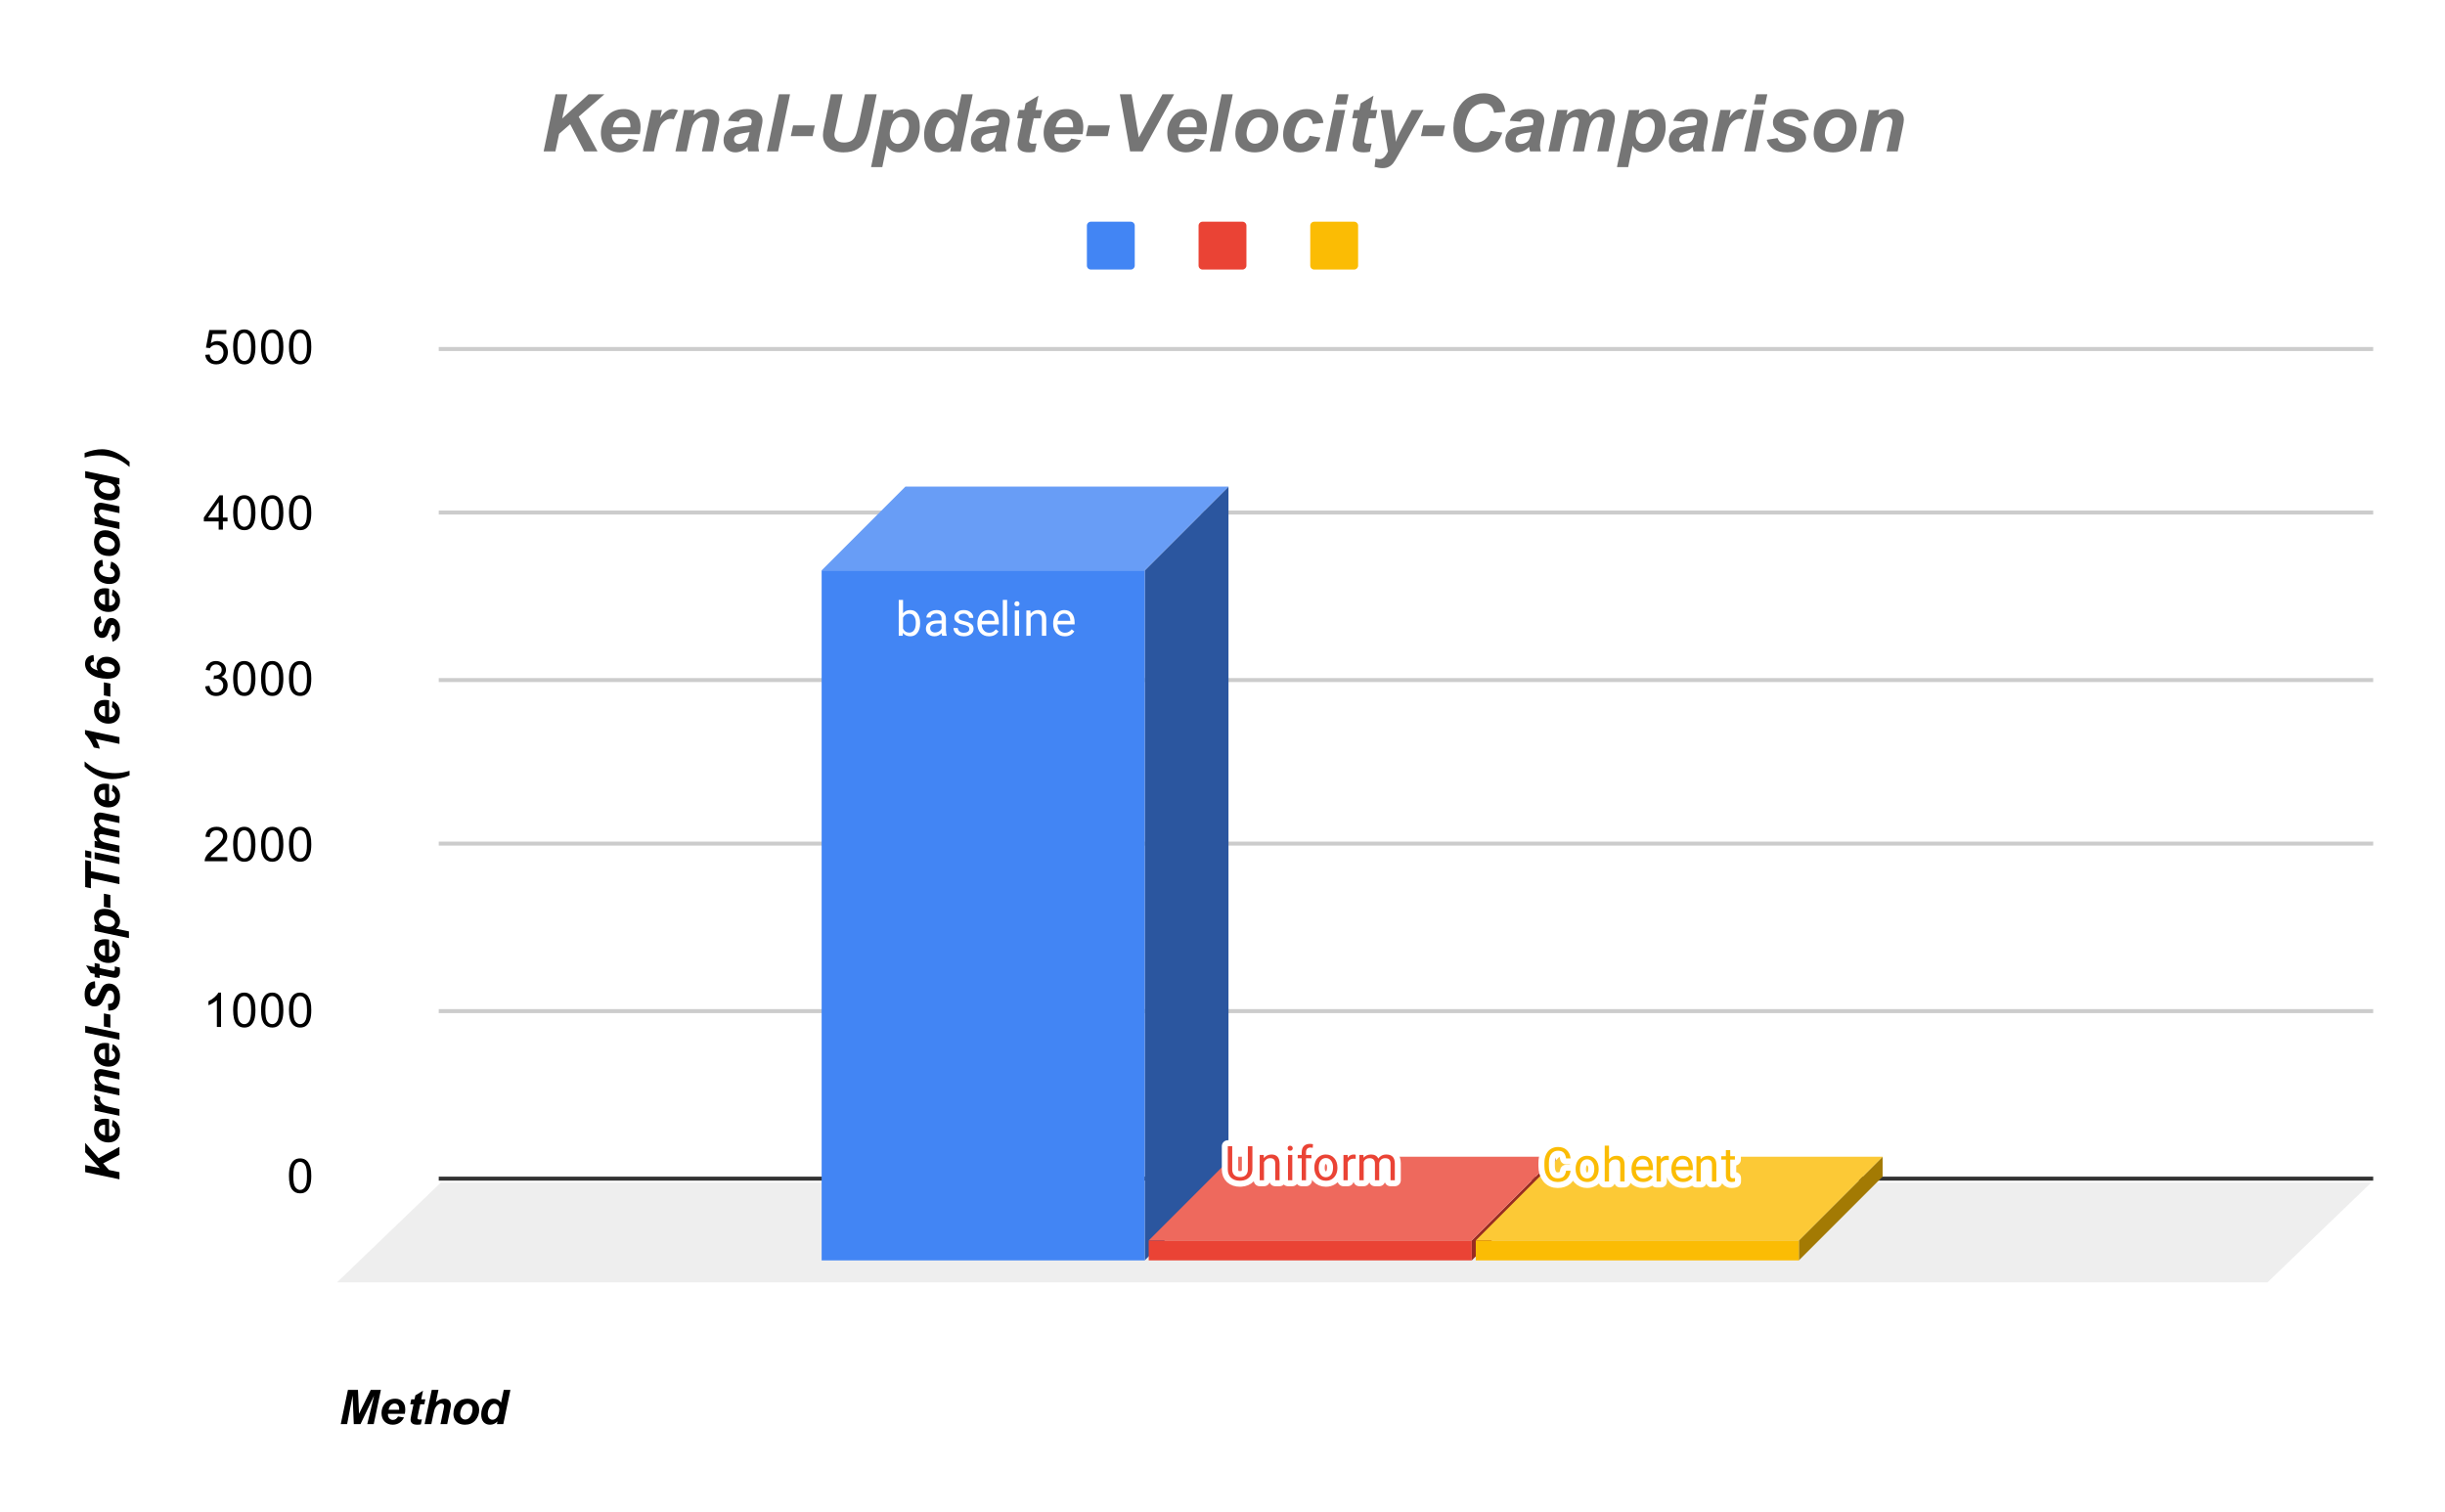 <svg version="1.1" viewBox="0.0 0.0 613.0 379.0" fill="none" stroke="none" stroke-linecap="square" stroke-miterlimit="10" width="613" height="379" xmlns:xlink="http://www.w3.org/1999/xlink" xmlns="http://www.w3.org/2000/svg"><path fill="#ffffff" d="M0 0L613.0 0L613.0 379.0L0 379.0L0 0Z" fill-rule="nonzero"/><path stroke="#333333" stroke-width="1.0" stroke-linecap="butt" d="M110.5 295.5L594.5 295.5" fill-rule="nonzero"/><path fill="#eeeeee" d="M84.5 321.5L110.5 296.5L594.5 296.5L568.5 321.5Z" fill-rule="nonzero"/><path stroke="#cccccc" stroke-width="1.0" stroke-linecap="butt" d="M110.5 253.5L594.5 253.5" fill-rule="nonzero"/><path stroke="#cccccc" stroke-width="1.0" stroke-linecap="butt" d="M110.5 211.5L594.5 211.5" fill-rule="nonzero"/><path stroke="#cccccc" stroke-width="1.0" stroke-linecap="butt" d="M110.5 170.5L594.5 170.5" fill-rule="nonzero"/><path stroke="#cccccc" stroke-width="1.0" stroke-linecap="butt" d="M110.5 128.5L594.5 128.5" fill-rule="nonzero"/><path stroke="#cccccc" stroke-width="1.0" stroke-linecap="butt" d="M110.5 87.5L594.5 87.5" fill-rule="nonzero"/><clipPath id="id_0"><path d="M84.95 87.217L594.05 87.217L594.05 321.05L84.95 321.05L84.95 87.217Z" clip-rule="nonzero"/></clipPath><path fill="#2b569f" clip-path="url(#id_0)" d="M308.0 122.0L308.0 295.0L287.0 316.0L287.0 143.0Z" fill-rule="nonzero"/><path fill="#689df6" clip-path="url(#id_0)" d="M287.0 143.0L206.0 143.0L227.0 122.0L308.0 122.0Z" fill-rule="nonzero"/><path stroke="#000000" stroke-width="0.0" stroke-linecap="butt" stroke-opacity="0.0" clip-path="url(#id_0)" d="M287.0 316.0L206.0 316.0L206.0 143.0L287.0 143.0Z" fill-rule="nonzero"/><path fill="#4285f4" clip-path="url(#id_0)" d="M287.0 316.0L206.0 316.0L206.0 143.0L287.0 143.0Z" fill-rule="nonzero"/><path fill="#982c22" clip-path="url(#id_0)" d="M390.0 290.0L390.0 295.0L369.0 316.0L369.0 311.0Z" fill-rule="nonzero"/><path fill="#ee695d" clip-path="url(#id_0)" d="M369.0 311.0L288.0 311.0L309.0 290.0L390.0 290.0Z" fill-rule="nonzero"/><path stroke="#000000" stroke-width="0.0" stroke-linecap="butt" stroke-opacity="0.0" clip-path="url(#id_0)" d="M369.0 316.0L288.0 316.0L288.0 311.0L369.0 311.0Z" fill-rule="nonzero"/><path fill="#ea4335" clip-path="url(#id_0)" d="M369.0 316.0L288.0 316.0L288.0 311.0L369.0 311.0Z" fill-rule="nonzero"/><path fill="#a37a03" clip-path="url(#id_0)" d="M472.0 290.0L472.0 295.0L451.0 316.0L451.0 311.0Z" fill-rule="nonzero"/><path fill="#fcc936" clip-path="url(#id_0)" d="M451.0 311.0L370.0 311.0L391.0 290.0L472.0 290.0Z" fill-rule="nonzero"/><path stroke="#000000" stroke-width="0.0" stroke-linecap="butt" stroke-opacity="0.0" clip-path="url(#id_0)" d="M451.0 316.0L370.0 316.0L370.0 311.0L451.0 311.0Z" fill-rule="nonzero"/><path fill="#fbbc04" clip-path="url(#id_0)" d="M451.0 316.0L370.0 316.0L370.0 311.0L451.0 311.0Z" fill-rule="nonzero"/><path stroke="#4285f4" stroke-width="3.0" stroke-linejoin="round" stroke-linecap="round" d="M230.688 156.309Q230.688 157.763 230.016 158.653Q229.359 159.528 228.234 159.528Q227.031 159.528 226.375 158.669L226.312 159.403L225.328 159.403L225.328 150.403L226.406 150.403L226.406 153.763Q227.062 152.95 228.219 152.95Q229.375 152.95 230.031 153.825Q230.688 154.684 230.688 156.216L230.688 156.309ZM229.609 156.184Q229.609 155.075 229.172 154.481Q228.75 153.872 227.953 153.872Q226.875 153.872 226.406 154.856L226.406 157.606Q226.906 158.606 227.953 158.606Q228.734 158.606 229.172 157.997Q229.609 157.388 229.609 156.184ZM236.234 159.403Q236.141 159.216 236.078 158.731Q235.328 159.528 234.281 159.528Q233.344 159.528 232.734 158.997Q232.141 158.466 232.141 157.638Q232.141 156.653 232.891 156.106Q233.641 155.559 235.016 155.559L236.062 155.559L236.062 155.059Q236.062 154.497 235.719 154.169Q235.391 153.825 234.719 153.825Q234.141 153.825 233.75 154.122Q233.359 154.403 233.359 154.825L232.266 154.825Q232.266 154.341 232.594 153.903Q232.938 153.466 233.516 153.216Q234.094 152.95 234.781 152.95Q235.891 152.95 236.5 153.497Q237.125 154.044 237.156 154.997L237.156 157.919Q237.156 158.794 237.375 159.309L237.375 159.403L236.234 159.403ZM234.438 158.575Q234.953 158.575 235.406 158.309Q235.859 158.044 236.062 157.622L236.062 156.325L235.219 156.325Q233.219 156.325 233.219 157.497Q233.219 157.997 233.562 158.294Q233.906 158.575 234.438 158.575ZM243.016 157.716Q243.016 157.278 242.672 157.044Q242.344 156.794 241.516 156.622Q240.703 156.45 240.219 156.2Q239.734 155.95 239.5 155.622Q239.281 155.278 239.281 154.809Q239.281 154.028 239.938 153.497Q240.594 152.95 241.625 152.95Q242.703 152.95 243.359 153.513Q244.031 154.059 244.031 154.919L242.953 154.919Q242.953 154.481 242.562 154.169Q242.188 153.841 241.625 153.841Q241.031 153.841 240.688 154.106Q240.359 154.356 240.359 154.763Q240.359 155.153 240.672 155.356Q240.984 155.559 241.797 155.747Q242.609 155.919 243.109 156.169Q243.609 156.419 243.844 156.778Q244.094 157.138 244.094 157.638Q244.094 158.497 243.406 159.013Q242.734 159.528 241.656 159.528Q240.891 159.528 240.297 159.263Q239.719 158.981 239.391 158.497Q239.062 158.013 239.062 157.45L240.141 157.45Q240.172 157.997 240.578 158.325Q240.984 158.638 241.656 158.638Q242.266 158.638 242.641 158.388Q243.016 158.138 243.016 157.716ZM247.953 159.528Q246.656 159.528 245.844 158.684Q245.047 157.825 245.047 156.403L245.047 156.216Q245.047 155.263 245.406 154.528Q245.766 153.778 246.406 153.372Q247.062 152.95 247.812 152.95Q249.047 152.95 249.734 153.763Q250.422 154.575 250.422 156.091L250.422 156.544L246.125 156.544Q246.156 157.481 246.672 158.059Q247.203 158.638 248.016 158.638Q248.578 158.638 248.969 158.403Q249.375 158.169 249.688 157.778L250.344 158.294Q249.547 159.528 247.953 159.528ZM247.812 153.841Q247.156 153.841 246.703 154.325Q246.266 154.794 246.172 155.653L249.344 155.653L249.344 155.575Q249.297 154.747 248.891 154.294Q248.5 153.841 247.812 153.841ZM252.5 159.403L251.422 159.403L251.422 150.403L252.5 150.403L252.5 159.403ZM255.5 159.403L254.422 159.403L254.422 153.059L255.5 153.059L255.5 159.403ZM254.328 151.388Q254.328 151.122 254.484 150.934Q254.656 150.747 254.969 150.747Q255.281 150.747 255.438 150.934Q255.609 151.122 255.609 151.388Q255.609 151.638 255.438 151.825Q255.281 151.997 254.969 151.997Q254.656 151.997 254.484 151.825Q254.328 151.638 254.328 151.388ZM258.344 153.059L258.375 153.856Q259.109 152.95 260.281 152.95Q262.297 152.95 262.312 155.216L262.312 159.403L261.219 159.403L261.219 155.2Q261.219 154.528 260.906 154.2Q260.609 153.872 259.953 153.872Q259.422 153.872 259.016 154.153Q258.625 154.434 258.406 154.888L258.406 159.403L257.328 159.403L257.328 153.059L258.344 153.059ZM266.953 159.528Q265.656 159.528 264.844 158.684Q264.047 157.825 264.047 156.403L264.047 156.216Q264.047 155.263 264.406 154.528Q264.766 153.778 265.406 153.372Q266.062 152.95 266.812 152.95Q268.047 152.95 268.734 153.763Q269.422 154.575 269.422 156.091L269.422 156.544L265.125 156.544Q265.156 157.481 265.672 158.059Q266.203 158.638 267.016 158.638Q267.578 158.638 267.969 158.403Q268.375 158.169 268.688 157.778L269.344 158.294Q268.547 159.528 266.953 159.528ZM266.812 153.841Q266.156 153.841 265.703 154.325Q265.266 154.794 265.172 155.653L268.344 155.653L268.344 155.575Q268.297 154.747 267.891 154.294Q267.5 153.841 266.812 153.841Z" fill-rule="nonzero"/><path fill="#ffffff" d="M230.688 156.309Q230.688 157.763 230.016 158.653Q229.359 159.528 228.234 159.528Q227.031 159.528 226.375 158.669L226.312 159.403L225.328 159.403L225.328 150.403L226.406 150.403L226.406 153.763Q227.062 152.95 228.219 152.95Q229.375 152.95 230.031 153.825Q230.688 154.684 230.688 156.216L230.688 156.309ZM229.609 156.184Q229.609 155.075 229.172 154.481Q228.75 153.872 227.953 153.872Q226.875 153.872 226.406 154.856L226.406 157.606Q226.906 158.606 227.953 158.606Q228.734 158.606 229.172 157.997Q229.609 157.388 229.609 156.184ZM236.234 159.403Q236.141 159.216 236.078 158.731Q235.328 159.528 234.281 159.528Q233.344 159.528 232.734 158.997Q232.141 158.466 232.141 157.638Q232.141 156.653 232.891 156.106Q233.641 155.559 235.016 155.559L236.062 155.559L236.062 155.059Q236.062 154.497 235.719 154.169Q235.391 153.825 234.719 153.825Q234.141 153.825 233.75 154.122Q233.359 154.403 233.359 154.825L232.266 154.825Q232.266 154.341 232.594 153.903Q232.938 153.466 233.516 153.216Q234.094 152.95 234.781 152.95Q235.891 152.95 236.5 153.497Q237.125 154.044 237.156 154.997L237.156 157.919Q237.156 158.794 237.375 159.309L237.375 159.403L236.234 159.403ZM234.438 158.575Q234.953 158.575 235.406 158.309Q235.859 158.044 236.062 157.622L236.062 156.325L235.219 156.325Q233.219 156.325 233.219 157.497Q233.219 157.997 233.562 158.294Q233.906 158.575 234.438 158.575ZM243.016 157.716Q243.016 157.278 242.672 157.044Q242.344 156.794 241.516 156.622Q240.703 156.45 240.219 156.2Q239.734 155.95 239.5 155.622Q239.281 155.278 239.281 154.809Q239.281 154.028 239.938 153.497Q240.594 152.95 241.625 152.95Q242.703 152.95 243.359 153.513Q244.031 154.059 244.031 154.919L242.953 154.919Q242.953 154.481 242.562 154.169Q242.188 153.841 241.625 153.841Q241.031 153.841 240.688 154.106Q240.359 154.356 240.359 154.763Q240.359 155.153 240.672 155.356Q240.984 155.559 241.797 155.747Q242.609 155.919 243.109 156.169Q243.609 156.419 243.844 156.778Q244.094 157.138 244.094 157.638Q244.094 158.497 243.406 159.013Q242.734 159.528 241.656 159.528Q240.891 159.528 240.297 159.263Q239.719 158.981 239.391 158.497Q239.062 158.013 239.062 157.45L240.141 157.45Q240.172 157.997 240.578 158.325Q240.984 158.638 241.656 158.638Q242.266 158.638 242.641 158.388Q243.016 158.138 243.016 157.716ZM247.953 159.528Q246.656 159.528 245.844 158.684Q245.047 157.825 245.047 156.403L245.047 156.216Q245.047 155.263 245.406 154.528Q245.766 153.778 246.406 153.372Q247.062 152.95 247.812 152.95Q249.047 152.95 249.734 153.763Q250.422 154.575 250.422 156.091L250.422 156.544L246.125 156.544Q246.156 157.481 246.672 158.059Q247.203 158.638 248.016 158.638Q248.578 158.638 248.969 158.403Q249.375 158.169 249.688 157.778L250.344 158.294Q249.547 159.528 247.953 159.528ZM247.812 153.841Q247.156 153.841 246.703 154.325Q246.266 154.794 246.172 155.653L249.344 155.653L249.344 155.575Q249.297 154.747 248.891 154.294Q248.5 153.841 247.812 153.841ZM252.5 159.403L251.422 159.403L251.422 150.403L252.5 150.403L252.5 159.403ZM255.5 159.403L254.422 159.403L254.422 153.059L255.5 153.059L255.5 159.403ZM254.328 151.388Q254.328 151.122 254.484 150.934Q254.656 150.747 254.969 150.747Q255.281 150.747 255.438 150.934Q255.609 151.122 255.609 151.388Q255.609 151.638 255.438 151.825Q255.281 151.997 254.969 151.997Q254.656 151.997 254.484 151.825Q254.328 151.638 254.328 151.388ZM258.344 153.059L258.375 153.856Q259.109 152.95 260.281 152.95Q262.297 152.95 262.312 155.216L262.312 159.403L261.219 159.403L261.219 155.2Q261.219 154.528 260.906 154.2Q260.609 153.872 259.953 153.872Q259.422 153.872 259.016 154.153Q258.625 154.434 258.406 154.888L258.406 159.403L257.328 159.403L257.328 153.059L258.344 153.059ZM266.953 159.528Q265.656 159.528 264.844 158.684Q264.047 157.825 264.047 156.403L264.047 156.216Q264.047 155.263 264.406 154.528Q264.766 153.778 265.406 153.372Q266.062 152.95 266.812 152.95Q268.047 152.95 268.734 153.763Q269.422 154.575 269.422 156.091L269.422 156.544L265.125 156.544Q265.156 157.481 265.672 158.059Q266.203 158.638 267.016 158.638Q267.578 158.638 267.969 158.403Q268.375 158.169 268.688 157.778L269.344 158.294Q268.547 159.528 266.953 159.528ZM266.812 153.841Q266.156 153.841 265.703 154.325Q265.266 154.794 265.172 155.653L268.344 155.653L268.344 155.575Q268.297 154.747 267.891 154.294Q267.5 153.841 266.812 153.841Z" fill-rule="nonzero"/><path stroke="#ffffff" stroke-width="3.0" stroke-linejoin="round" stroke-linecap="round" d="M314.0 287.375L314.0 293.171Q313.984 294.375 313.234 295.156Q312.484 295.921 311.203 296.015L310.891 296.031Q309.5 296.031 308.656 295.281Q307.828 294.515 307.828 293.187L307.828 287.375L308.938 287.375L308.938 293.156Q308.938 294.078 309.438 294.593Q309.953 295.109 310.891 295.109Q311.859 295.109 312.359 294.593Q312.859 294.078 312.859 293.156L312.859 287.375L314.0 287.375ZM316.844 289.562L316.875 290.359Q317.609 289.453 318.781 289.453Q320.797 289.453 320.812 291.718L320.812 295.906L319.719 295.906L319.719 291.703Q319.719 291.031 319.406 290.703Q319.109 290.375 318.453 290.375Q317.922 290.375 317.516 290.656Q317.125 290.937 316.906 291.39L316.906 295.906L315.828 295.906L315.828 289.562L316.844 289.562ZM324.0 295.906L322.922 295.906L322.922 289.562L324.0 289.562L324.0 295.906ZM322.828 287.89Q322.828 287.625 322.984 287.437Q323.156 287.25 323.469 287.25Q323.781 287.25 323.938 287.437Q324.109 287.625 324.109 287.89Q324.109 288.14 323.938 288.328Q323.781 288.5 323.469 288.5Q323.156 288.5 322.984 288.328Q322.828 288.14 322.828 287.89ZM326.359 295.906L326.359 290.406L325.359 290.406L325.359 289.562L326.359 289.562L326.359 288.921Q326.359 287.89 326.891 287.343Q327.438 286.781 328.438 286.781Q328.812 286.781 329.188 286.875L329.125 287.765Q328.844 287.703 328.547 287.703Q328.016 287.703 327.719 288.015Q327.438 288.328 327.438 288.89L327.438 289.562L328.797 289.562L328.797 290.406L327.438 290.406L327.438 295.906L326.359 295.906ZM329.531 292.671Q329.531 291.75 329.891 291Q330.266 290.25 330.922 289.859Q331.578 289.453 332.406 289.453Q333.703 289.453 334.5 290.343Q335.312 291.234 335.312 292.734L335.312 292.812Q335.312 293.734 334.953 294.468Q334.594 295.203 333.938 295.625Q333.281 296.031 332.422 296.031Q331.141 296.031 330.328 295.14Q329.531 294.234 329.531 292.75L329.531 292.671ZM330.625 292.812Q330.625 293.859 331.109 294.5Q331.609 295.14 332.422 295.14Q333.25 295.14 333.734 294.5Q334.219 293.843 334.219 292.671Q334.219 291.64 333.719 291Q333.234 290.343 332.406 290.343Q331.609 290.343 331.109 290.984Q330.625 291.609 330.625 292.812ZM339.891 290.531Q339.641 290.5 339.359 290.5Q338.281 290.5 337.906 291.406L337.906 295.906L336.828 295.906L336.828 289.562L337.875 289.562L337.891 290.296Q338.422 289.453 339.406 289.453Q339.719 289.453 339.891 289.531L339.891 290.531ZM341.844 289.562L341.875 290.265Q342.562 289.453 343.75 289.453Q345.078 289.453 345.562 290.468Q345.875 290.015 346.375 289.734Q346.891 289.453 347.578 289.453Q349.672 289.453 349.703 291.656L349.703 295.906L348.625 295.906L348.625 291.718Q348.625 291.046 348.312 290.718Q348.0 290.375 347.266 290.375Q346.656 290.375 346.25 290.734Q345.859 291.093 345.797 291.703L345.797 295.906L344.719 295.906L344.719 291.75Q344.719 290.375 343.359 290.375Q342.297 290.375 341.906 291.281L341.906 295.906L340.812 295.906L340.812 289.562L341.844 289.562Z" fill-rule="nonzero"/><path fill="#ea4335" d="M314.0 287.375L314.0 293.171Q313.984 294.375 313.234 295.156Q312.484 295.921 311.203 296.015L310.891 296.031Q309.5 296.031 308.656 295.281Q307.828 294.515 307.828 293.187L307.828 287.375L308.938 287.375L308.938 293.156Q308.938 294.078 309.438 294.593Q309.953 295.109 310.891 295.109Q311.859 295.109 312.359 294.593Q312.859 294.078 312.859 293.156L312.859 287.375L314.0 287.375ZM316.844 289.562L316.875 290.359Q317.609 289.453 318.781 289.453Q320.797 289.453 320.812 291.718L320.812 295.906L319.719 295.906L319.719 291.703Q319.719 291.031 319.406 290.703Q319.109 290.375 318.453 290.375Q317.922 290.375 317.516 290.656Q317.125 290.937 316.906 291.39L316.906 295.906L315.828 295.906L315.828 289.562L316.844 289.562ZM324.0 295.906L322.922 295.906L322.922 289.562L324.0 289.562L324.0 295.906ZM322.828 287.89Q322.828 287.625 322.984 287.437Q323.156 287.25 323.469 287.25Q323.781 287.25 323.938 287.437Q324.109 287.625 324.109 287.89Q324.109 288.14 323.938 288.328Q323.781 288.5 323.469 288.5Q323.156 288.5 322.984 288.328Q322.828 288.14 322.828 287.89ZM326.359 295.906L326.359 290.406L325.359 290.406L325.359 289.562L326.359 289.562L326.359 288.921Q326.359 287.89 326.891 287.343Q327.438 286.781 328.438 286.781Q328.812 286.781 329.188 286.875L329.125 287.765Q328.844 287.703 328.547 287.703Q328.016 287.703 327.719 288.015Q327.438 288.328 327.438 288.89L327.438 289.562L328.797 289.562L328.797 290.406L327.438 290.406L327.438 295.906L326.359 295.906ZM329.531 292.671Q329.531 291.75 329.891 291Q330.266 290.25 330.922 289.859Q331.578 289.453 332.406 289.453Q333.703 289.453 334.5 290.343Q335.312 291.234 335.312 292.734L335.312 292.812Q335.312 293.734 334.953 294.468Q334.594 295.203 333.938 295.625Q333.281 296.031 332.422 296.031Q331.141 296.031 330.328 295.14Q329.531 294.234 329.531 292.75L329.531 292.671ZM330.625 292.812Q330.625 293.859 331.109 294.5Q331.609 295.14 332.422 295.14Q333.25 295.14 333.734 294.5Q334.219 293.843 334.219 292.671Q334.219 291.64 333.719 291Q333.234 290.343 332.406 290.343Q331.609 290.343 331.109 290.984Q330.625 291.609 330.625 292.812ZM339.891 290.531Q339.641 290.5 339.359 290.5Q338.281 290.5 337.906 291.406L337.906 295.906L336.828 295.906L336.828 289.562L337.875 289.562L337.891 290.296Q338.422 289.453 339.406 289.453Q339.719 289.453 339.891 289.531L339.891 290.531ZM341.844 289.562L341.875 290.265Q342.562 289.453 343.75 289.453Q345.078 289.453 345.562 290.468Q345.875 290.015 346.375 289.734Q346.891 289.453 347.578 289.453Q349.672 289.453 349.703 291.656L349.703 295.906L348.625 295.906L348.625 291.718Q348.625 291.046 348.312 290.718Q348.0 290.375 347.266 290.375Q346.656 290.375 346.25 290.734Q345.859 291.093 345.797 291.703L345.797 295.906L344.719 295.906L344.719 291.75Q344.719 290.375 343.359 290.375Q342.297 290.375 341.906 291.281L341.906 295.906L340.812 295.906L340.812 289.562L341.844 289.562Z" fill-rule="nonzero"/><path stroke="#ffffff" stroke-width="3.0" stroke-linejoin="round" stroke-linecap="round" d="M393.766 293.518Q393.609 294.862 392.766 295.612Q391.922 296.346 390.531 296.346Q389.016 296.346 388.109 295.268Q387.203 294.174 387.203 292.346L387.203 291.533Q387.203 290.346 387.625 289.44Q388.047 288.533 388.828 288.049Q389.609 287.565 390.625 287.565Q391.984 287.565 392.797 288.33Q393.625 289.096 393.766 290.424L392.641 290.424Q392.484 289.408 392.0 288.955Q391.516 288.502 390.625 288.502Q389.547 288.502 388.938 289.299Q388.328 290.096 388.328 291.565L388.328 292.393Q388.328 293.783 388.906 294.612Q389.484 295.424 390.531 295.424Q391.469 295.424 391.969 295.002Q392.469 294.565 392.641 293.518L393.766 293.518ZM395.031 292.987Q395.031 292.065 395.391 291.315Q395.766 290.565 396.422 290.174Q397.078 289.768 397.906 289.768Q399.203 289.768 400.0 290.658Q400.812 291.549 400.812 293.049L400.812 293.127Q400.812 294.049 400.453 294.783Q400.094 295.518 399.438 295.94Q398.781 296.346 397.922 296.346Q396.641 296.346 395.828 295.455Q395.031 294.549 395.031 293.065L395.031 292.987ZM396.125 293.127Q396.125 294.174 396.609 294.815Q397.109 295.455 397.922 295.455Q398.75 295.455 399.234 294.815Q399.719 294.158 399.719 292.987Q399.719 291.955 399.219 291.315Q398.734 290.658 397.906 290.658Q397.109 290.658 396.609 291.299Q396.125 291.924 396.125 293.127ZM403.406 290.643Q404.125 289.768 405.281 289.768Q407.297 289.768 407.312 292.033L407.312 296.221L406.219 296.221L406.219 292.018Q406.219 291.346 405.906 291.018Q405.609 290.69 404.953 290.69Q404.422 290.69 404.016 290.971Q403.625 291.252 403.406 291.705L403.406 296.221L402.328 296.221L402.328 287.221L403.406 287.221L403.406 290.643ZM411.953 296.346Q410.656 296.346 409.844 295.502Q409.047 294.643 409.047 293.221L409.047 293.033Q409.047 292.08 409.406 291.346Q409.766 290.596 410.406 290.19Q411.062 289.768 411.812 289.768Q413.047 289.768 413.734 290.58Q414.422 291.393 414.422 292.908L414.422 293.362L410.125 293.362Q410.156 294.299 410.672 294.877Q411.203 295.455 412.016 295.455Q412.578 295.455 412.969 295.221Q413.375 294.987 413.688 294.596L414.344 295.112Q413.547 296.346 411.953 296.346ZM411.812 290.658Q411.156 290.658 410.703 291.143Q410.266 291.612 410.172 292.471L413.344 292.471L413.344 292.393Q413.297 291.565 412.891 291.112Q412.5 290.658 411.812 290.658ZM418.391 290.846Q418.141 290.815 417.859 290.815Q416.781 290.815 416.406 291.721L416.406 296.221L415.328 296.221L415.328 289.877L416.375 289.877L416.391 290.612Q416.922 289.768 417.906 289.768Q418.219 289.768 418.391 289.846L418.391 290.846ZM421.953 296.346Q420.656 296.346 419.844 295.502Q419.047 294.643 419.047 293.221L419.047 293.033Q419.047 292.08 419.406 291.346Q419.766 290.596 420.406 290.19Q421.062 289.768 421.812 289.768Q423.047 289.768 423.734 290.58Q424.422 291.393 424.422 292.908L424.422 293.362L420.125 293.362Q420.156 294.299 420.672 294.877Q421.203 295.455 422.016 295.455Q422.578 295.455 422.969 295.221Q423.375 294.987 423.688 294.596L424.344 295.112Q423.547 296.346 421.953 296.346ZM421.812 290.658Q421.156 290.658 420.703 291.143Q420.266 291.612 420.172 292.471L423.344 292.471L423.344 292.393Q423.297 291.565 422.891 291.112Q422.5 290.658 421.812 290.658ZM426.344 289.877L426.375 290.674Q427.109 289.768 428.281 289.768Q430.297 289.768 430.312 292.033L430.312 296.221L429.219 296.221L429.219 292.018Q429.219 291.346 428.906 291.018Q428.609 290.69 427.953 290.69Q427.422 290.69 427.016 290.971Q426.625 291.252 426.406 291.705L426.406 296.221L425.328 296.221L425.328 289.877L426.344 289.877ZM433.797 288.346L433.797 289.877L434.969 289.877L434.969 290.721L433.797 290.721L433.797 294.643Q433.797 295.033 433.953 295.221Q434.109 295.408 434.484 295.408Q434.672 295.408 435.0 295.346L435.0 296.221Q434.578 296.346 434.172 296.346Q433.453 296.346 433.078 295.908Q432.703 295.455 432.703 294.643L432.703 290.721L431.547 290.721L431.547 289.877L432.703 289.877L432.703 288.346L433.797 288.346Z" fill-rule="nonzero"/><path fill="#fbbc04" d="M393.766 293.518Q393.609 294.862 392.766 295.612Q391.922 296.346 390.531 296.346Q389.016 296.346 388.109 295.268Q387.203 294.174 387.203 292.346L387.203 291.533Q387.203 290.346 387.625 289.44Q388.047 288.533 388.828 288.049Q389.609 287.565 390.625 287.565Q391.984 287.565 392.797 288.33Q393.625 289.096 393.766 290.424L392.641 290.424Q392.484 289.408 392.0 288.955Q391.516 288.502 390.625 288.502Q389.547 288.502 388.938 289.299Q388.328 290.096 388.328 291.565L388.328 292.393Q388.328 293.783 388.906 294.612Q389.484 295.424 390.531 295.424Q391.469 295.424 391.969 295.002Q392.469 294.565 392.641 293.518L393.766 293.518ZM395.031 292.987Q395.031 292.065 395.391 291.315Q395.766 290.565 396.422 290.174Q397.078 289.768 397.906 289.768Q399.203 289.768 400.0 290.658Q400.812 291.549 400.812 293.049L400.812 293.127Q400.812 294.049 400.453 294.783Q400.094 295.518 399.438 295.94Q398.781 296.346 397.922 296.346Q396.641 296.346 395.828 295.455Q395.031 294.549 395.031 293.065L395.031 292.987ZM396.125 293.127Q396.125 294.174 396.609 294.815Q397.109 295.455 397.922 295.455Q398.75 295.455 399.234 294.815Q399.719 294.158 399.719 292.987Q399.719 291.955 399.219 291.315Q398.734 290.658 397.906 290.658Q397.109 290.658 396.609 291.299Q396.125 291.924 396.125 293.127ZM403.406 290.643Q404.125 289.768 405.281 289.768Q407.297 289.768 407.312 292.033L407.312 296.221L406.219 296.221L406.219 292.018Q406.219 291.346 405.906 291.018Q405.609 290.69 404.953 290.69Q404.422 290.69 404.016 290.971Q403.625 291.252 403.406 291.705L403.406 296.221L402.328 296.221L402.328 287.221L403.406 287.221L403.406 290.643ZM411.953 296.346Q410.656 296.346 409.844 295.502Q409.047 294.643 409.047 293.221L409.047 293.033Q409.047 292.08 409.406 291.346Q409.766 290.596 410.406 290.19Q411.062 289.768 411.812 289.768Q413.047 289.768 413.734 290.58Q414.422 291.393 414.422 292.908L414.422 293.362L410.125 293.362Q410.156 294.299 410.672 294.877Q411.203 295.455 412.016 295.455Q412.578 295.455 412.969 295.221Q413.375 294.987 413.688 294.596L414.344 295.112Q413.547 296.346 411.953 296.346ZM411.812 290.658Q411.156 290.658 410.703 291.143Q410.266 291.612 410.172 292.471L413.344 292.471L413.344 292.393Q413.297 291.565 412.891 291.112Q412.5 290.658 411.812 290.658ZM418.391 290.846Q418.141 290.815 417.859 290.815Q416.781 290.815 416.406 291.721L416.406 296.221L415.328 296.221L415.328 289.877L416.375 289.877L416.391 290.612Q416.922 289.768 417.906 289.768Q418.219 289.768 418.391 289.846L418.391 290.846ZM421.953 296.346Q420.656 296.346 419.844 295.502Q419.047 294.643 419.047 293.221L419.047 293.033Q419.047 292.08 419.406 291.346Q419.766 290.596 420.406 290.19Q421.062 289.768 421.812 289.768Q423.047 289.768 423.734 290.58Q424.422 291.393 424.422 292.908L424.422 293.362L420.125 293.362Q420.156 294.299 420.672 294.877Q421.203 295.455 422.016 295.455Q422.578 295.455 422.969 295.221Q423.375 294.987 423.688 294.596L424.344 295.112Q423.547 296.346 421.953 296.346ZM421.812 290.658Q421.156 290.658 420.703 291.143Q420.266 291.612 420.172 292.471L423.344 292.471L423.344 292.393Q423.297 291.565 422.891 291.112Q422.5 290.658 421.812 290.658ZM426.344 289.877L426.375 290.674Q427.109 289.768 428.281 289.768Q430.297 289.768 430.312 292.033L430.312 296.221L429.219 296.221L429.219 292.018Q429.219 291.346 428.906 291.018Q428.609 290.69 427.953 290.69Q427.422 290.69 427.016 290.971Q426.625 291.252 426.406 291.705L426.406 296.221L425.328 296.221L425.328 289.877L426.344 289.877ZM433.797 288.346L433.797 289.877L434.969 289.877L434.969 290.721L433.797 290.721L433.797 294.643Q433.797 295.033 433.953 295.221Q434.109 295.408 434.484 295.408Q434.672 295.408 435.0 295.346L435.0 296.221Q434.578 296.346 434.172 296.346Q433.453 296.346 433.078 295.908Q432.703 295.455 432.703 294.643L432.703 290.721L431.547 290.721L431.547 289.877L432.703 289.877L432.703 288.346L433.797 288.346Z" fill-rule="nonzero"/><path fill="#000000" d="M90.388 357.05L88.7 357.05L88.403 349.878L87.028 357.05L85.434 357.05L87.231 348.456L89.747 348.456L90.013 354.472L92.95 348.456L95.497 348.456L93.7 357.05L92.075 357.05L93.778 349.925L90.388 357.05ZM101.497 354.456L97.278 354.456Q97.263 354.566 97.263 354.613Q97.263 355.238 97.622 355.613Q97.981 355.988 98.481 355.988Q99.325 355.988 99.794 355.128L101.294 355.378Q100.856 356.284 100.122 356.738Q99.388 357.191 98.466 357.191Q97.216 357.191 96.434 356.409Q95.653 355.613 95.653 354.3Q95.653 353.019 96.356 352.034Q97.325 350.675 99.122 350.675Q100.263 350.675 100.934 351.394Q101.606 352.097 101.606 353.363Q101.606 353.972 101.497 354.456ZM100.075 353.441Q100.075 353.316 100.075 353.269Q100.075 352.566 99.763 352.222Q99.45 351.878 98.934 351.878Q98.419 351.878 97.997 352.269Q97.591 352.659 97.434 353.441L100.075 353.441ZM102.856 352.081L103.106 350.831L103.934 350.831L104.138 349.831L106.059 348.675L105.606 350.831L106.638 350.831L106.388 352.081L105.356 352.081L104.809 354.675Q104.653 355.394 104.653 355.488Q104.653 355.691 104.778 355.8Q104.903 355.894 105.231 355.894Q105.341 355.894 105.778 355.863L105.513 357.113Q105.091 357.191 104.622 357.191Q103.731 357.191 103.325 356.847Q102.934 356.503 102.934 355.894Q102.934 355.613 103.153 354.581L103.669 352.081L102.856 352.081ZM108.138 357.05L106.45 357.05L108.247 348.456L109.934 348.456L109.294 351.519Q109.856 351.066 110.341 350.878Q110.841 350.675 111.403 350.675Q112.169 350.675 112.606 351.113Q113.044 351.55 113.044 352.253Q113.044 352.628 112.872 353.409L112.122 357.05L110.434 357.05L111.216 353.347Q111.341 352.738 111.341 352.566Q111.341 352.253 111.138 352.066Q110.95 351.878 110.622 351.878Q110.2 351.878 109.809 352.175Q109.309 352.566 109.044 353.128Q108.888 353.441 108.653 354.581L108.138 357.05ZM113.684 354.472Q113.684 352.738 114.653 351.706Q115.622 350.675 117.216 350.675Q118.591 350.675 119.356 351.441Q120.138 352.191 120.138 353.488Q120.138 354.988 119.169 356.097Q118.2 357.191 116.591 357.191Q115.7 357.191 115.013 356.847Q114.341 356.488 114.013 355.847Q113.684 355.206 113.684 354.472ZM118.466 353.269Q118.466 352.659 118.122 352.3Q117.778 351.941 117.216 351.941Q116.684 351.941 116.263 352.284Q115.841 352.613 115.606 353.269Q115.372 353.909 115.372 354.441Q115.372 355.113 115.731 355.503Q116.091 355.894 116.638 355.894Q117.341 355.894 117.809 355.3Q118.466 354.472 118.466 353.269ZM126.184 357.05L124.591 357.05L124.731 356.378Q124.263 356.816 123.825 357.003Q123.388 357.191 122.825 357.191Q121.856 357.191 121.247 356.534Q120.653 355.878 120.653 354.581Q120.653 353.097 121.497 351.894Q122.341 350.675 123.731 350.675Q124.997 350.675 125.622 351.675L126.294 348.456L127.966 348.456L126.184 357.05ZM122.294 354.519Q122.294 355.191 122.622 355.566Q122.966 355.941 123.466 355.941Q123.919 355.941 124.309 355.628Q124.716 355.316 124.95 354.675Q125.184 354.019 125.184 353.425Q125.184 352.753 124.809 352.347Q124.45 351.925 123.981 351.925Q123.247 351.925 122.763 352.753Q122.294 353.566 122.294 354.519Z" fill-rule="nonzero"/><path fill="#000000" d="M29.95 295.665L21.356 293.868L21.356 292.102L25.012 292.852L21.356 288.883L21.356 286.524L24.731 290.368L29.95 287.54L29.95 289.54L25.856 291.665L27.325 293.336L29.95 293.883L29.95 295.665ZM27.356 280.586L27.356 284.805Q27.466 284.821 27.512 284.821Q28.137 284.821 28.512 284.461Q28.887 284.102 28.887 283.602Q28.887 282.758 28.028 282.29L28.278 280.79Q29.184 281.227 29.637 281.961Q30.091 282.696 30.091 283.618Q30.091 284.868 29.309 285.649Q28.512 286.43 27.2 286.43Q25.919 286.43 24.934 285.727Q23.575 284.758 23.575 282.961Q23.575 281.821 24.294 281.149Q24.997 280.477 26.262 280.477Q26.872 280.477 27.356 280.586ZM26.341 282.008Q26.216 282.008 26.169 282.008Q25.466 282.008 25.122 282.321Q24.778 282.633 24.778 283.149Q24.778 283.665 25.169 284.086Q25.559 284.493 26.341 284.649L26.341 282.008ZM23.731 278.446L23.731 276.868L24.934 277.133Q23.575 276.243 23.575 275.227Q23.575 274.852 23.762 274.446L25.137 275.086Q25.059 275.321 25.059 275.571Q25.059 276.008 25.387 276.461Q25.716 276.899 26.262 277.165Q26.809 277.415 27.997 277.649L29.95 278.071L29.95 279.743L23.731 278.446ZM23.731 273.321L23.731 271.727L24.528 271.899Q24.012 271.305 23.794 270.79Q23.575 270.258 23.575 269.696Q23.575 268.915 24.028 268.477Q24.466 268.04 25.184 268.04Q25.512 268.04 26.434 268.227L29.95 268.961L29.95 270.649L26.419 269.899Q25.622 269.743 25.466 269.743Q25.153 269.743 24.966 269.93Q24.778 270.118 24.778 270.461Q24.778 270.836 25.091 271.29Q25.403 271.727 25.919 271.993Q26.278 272.18 27.387 272.415L29.95 272.946L29.95 274.633L23.731 273.321ZM27.356 261.586L27.356 265.805Q27.466 265.821 27.512 265.821Q28.137 265.821 28.512 265.461Q28.887 265.102 28.887 264.602Q28.887 263.758 28.028 263.29L28.278 261.79Q29.184 262.227 29.637 262.961Q30.091 263.696 30.091 264.618Q30.091 265.868 29.309 266.649Q28.512 267.43 27.2 267.43Q25.919 267.43 24.934 266.727Q23.575 265.758 23.575 263.961Q23.575 262.821 24.294 262.149Q24.997 261.477 26.262 261.477Q26.872 261.477 27.356 261.586ZM26.341 263.008Q26.216 263.008 26.169 263.008Q25.466 263.008 25.122 263.321Q24.778 263.633 24.778 264.149Q24.778 264.665 25.169 265.086Q25.559 265.493 26.341 265.649L26.341 263.008ZM29.95 260.665L21.356 258.868L21.356 257.196L29.95 258.977L29.95 260.665ZM26.044 257.336L26.044 254.071L27.669 254.399L27.669 257.665L26.044 257.336ZM27.169 253.368L27.075 251.696Q27.887 251.649 28.169 251.415Q28.622 251.024 28.622 249.977Q28.622 249.118 28.309 248.727Q27.997 248.336 27.559 248.336Q27.184 248.336 26.919 248.665Q26.716 248.883 26.294 249.883Q25.856 250.883 25.575 251.352Q25.278 251.805 24.809 252.071Q24.341 252.321 23.731 252.321Q22.637 252.321 21.934 251.54Q21.216 250.758 21.216 249.274Q21.216 247.758 21.934 246.93Q22.637 246.102 23.809 246.024L23.887 247.711Q23.262 247.774 22.934 248.165Q22.606 248.54 22.606 249.274Q22.606 250.008 22.872 250.321Q23.122 250.633 23.528 250.633Q23.887 250.633 24.137 250.352Q24.372 250.071 24.809 249.086Q25.45 247.602 25.841 247.196Q26.434 246.586 27.341 246.586Q28.481 246.586 29.294 247.493Q30.091 248.383 30.091 249.993Q30.091 251.102 29.731 251.915Q29.356 252.727 28.7 253.071Q28.028 253.399 27.169 253.368ZM24.981 245.227L23.731 244.977L23.731 244.149L22.731 243.946L21.575 242.024L23.731 242.477L23.731 241.446L24.981 241.696L24.981 242.727L27.575 243.274Q28.294 243.43 28.387 243.43Q28.591 243.43 28.7 243.305Q28.794 243.18 28.794 242.852Q28.794 242.743 28.762 242.305L30.012 242.571Q30.091 242.993 30.091 243.461Q30.091 244.352 29.747 244.758Q29.403 245.149 28.794 245.149Q28.512 245.149 27.481 244.93L24.981 244.415L24.981 245.227ZM27.356 235.586L27.356 239.805Q27.466 239.821 27.512 239.821Q28.137 239.821 28.512 239.461Q28.887 239.102 28.887 238.602Q28.887 237.758 28.028 237.29L28.278 235.79Q29.184 236.227 29.637 236.961Q30.091 237.696 30.091 238.618Q30.091 239.868 29.309 240.649Q28.512 241.43 27.2 241.43Q25.919 241.43 24.934 240.727Q23.575 239.758 23.575 237.961Q23.575 236.821 24.294 236.149Q24.997 235.477 26.262 235.477Q26.872 235.477 27.356 235.586ZM26.341 237.008Q26.216 237.008 26.169 237.008Q25.466 237.008 25.122 237.321Q24.778 237.633 24.778 238.149Q24.778 238.665 25.169 239.086Q25.559 239.493 26.341 239.649L26.341 237.008ZM23.731 233.399L23.731 231.805L24.372 231.946Q23.95 231.43 23.762 230.993Q23.575 230.54 23.575 230.04Q23.575 229.055 24.262 228.461Q24.934 227.868 26.262 227.868Q27.95 227.868 29.106 228.899Q30.091 229.774 30.091 230.977Q30.091 232.211 29.091 232.836L32.325 233.508L32.325 235.196L23.731 233.399ZM27.294 232.383Q28.028 232.383 28.434 232.04Q28.825 231.68 28.825 231.196Q28.825 230.79 28.528 230.399Q28.216 230.008 27.528 229.758Q26.825 229.508 26.216 229.508Q25.528 229.508 25.153 229.836Q24.778 230.165 24.778 230.68Q24.778 231.165 25.122 231.571Q25.466 231.961 26.137 232.18Q26.794 232.383 27.294 232.383ZM26.044 227.336L26.044 224.071L27.669 224.399L27.669 227.665L26.044 227.336ZM29.95 219.899L29.95 221.665L22.794 220.165L22.794 222.696L21.356 222.399L21.356 215.618L22.794 215.93L22.794 218.415L29.95 219.899ZM21.356 214.852L21.356 213.18L22.887 213.493L22.887 215.18L21.356 214.852ZM23.731 215.352L23.731 213.665L29.95 214.977L29.95 216.649L23.731 215.352ZM23.731 212.399L23.731 210.821L24.481 210.977Q23.575 210.055 23.575 209.04Q23.575 208.336 23.872 207.961Q24.169 207.571 24.684 207.461Q24.216 207.149 23.903 206.54Q23.575 205.93 23.575 205.29Q23.575 204.54 23.981 204.133Q24.372 203.711 25.028 203.711Q25.356 203.711 26.153 203.868L29.95 204.665L29.95 206.352L26.153 205.555Q25.434 205.415 25.341 205.415Q25.075 205.415 24.934 205.571Q24.778 205.711 24.778 206.024Q24.778 206.649 25.45 207.149Q25.919 207.508 27.122 207.758L29.95 208.352L29.95 210.024L26.184 209.243Q25.544 209.118 25.341 209.118Q25.091 209.118 24.934 209.29Q24.778 209.446 24.778 209.743Q24.778 210.008 24.95 210.305Q25.106 210.602 25.403 210.821Q25.684 211.04 26.137 211.196Q26.341 211.274 27.091 211.43L29.95 212.024L29.95 213.711L23.731 212.399ZM27.356 196.586L27.356 200.805Q27.466 200.821 27.512 200.821Q28.137 200.821 28.512 200.461Q28.887 200.102 28.887 199.602Q28.887 198.758 28.028 198.29L28.278 196.79Q29.184 197.227 29.637 197.961Q30.091 198.696 30.091 199.618Q30.091 200.868 29.309 201.649Q28.512 202.43 27.2 202.43Q25.919 202.43 24.934 201.727Q23.575 200.758 23.575 198.961Q23.575 197.821 24.294 197.149Q24.997 196.477 26.262 196.477Q26.872 196.477 27.356 196.586ZM26.341 198.008Q26.216 198.008 26.169 198.008Q25.466 198.008 25.122 198.321Q24.778 198.633 24.778 199.149Q24.778 199.665 25.169 200.086Q25.559 200.493 26.341 200.649L26.341 198.008ZM32.481 193.258L32.481 194.399Q31.356 194.883 30.2 195.118Q29.059 195.336 28.106 195.336Q26.919 195.336 25.716 194.961Q24.512 194.571 23.262 193.79Q22.466 193.29 21.216 192.18L21.216 190.899Q22.528 192.024 23.684 192.633Q24.841 193.243 26.2 193.54Q27.559 193.836 28.856 193.836Q29.731 193.836 30.559 193.711Q31.403 193.571 32.481 193.258ZM25.012 187.711L23.512 187.399Q22.559 185.211 21.309 184.024L21.309 183.008L29.95 184.821L29.95 186.508L23.997 185.258Q24.341 185.79 24.622 186.477Q24.903 187.165 25.012 187.711ZM27.356 175.586L27.356 179.805Q27.466 179.821 27.512 179.821Q28.137 179.821 28.512 179.461Q28.887 179.102 28.887 178.602Q28.887 177.758 28.028 177.29L28.278 175.79Q29.184 176.227 29.637 176.961Q30.091 177.696 30.091 178.618Q30.091 179.868 29.309 180.649Q28.512 181.43 27.2 181.43Q25.919 181.43 24.934 180.727Q23.575 179.758 23.575 177.961Q23.575 176.821 24.294 176.149Q24.997 175.477 26.262 175.477Q26.872 175.477 27.356 175.586ZM26.341 177.008Q26.216 177.008 26.169 177.008Q25.466 177.008 25.122 177.321Q24.778 177.633 24.778 178.149Q24.778 178.665 25.169 179.086Q25.559 179.493 26.341 179.649L26.341 177.008ZM26.044 174.336L26.044 171.071L27.669 171.399L27.669 174.665L26.044 174.336ZM23.45 164.227L23.591 165.805Q23.075 165.852 22.872 166.055Q22.669 166.243 22.669 166.571Q22.669 167.008 23.012 167.336Q23.497 167.805 24.575 168.102Q24.216 167.555 24.216 166.946Q24.216 165.946 24.903 165.305Q25.575 164.665 26.747 164.665Q27.684 164.665 28.512 165.118Q29.341 165.555 29.731 166.243Q30.106 166.915 30.106 167.665Q30.106 168.383 29.747 168.961Q29.387 169.54 28.7 169.852Q27.997 170.165 26.841 170.165Q24.528 170.165 22.934 169.149Q21.325 168.118 21.325 166.446Q21.325 165.493 21.856 164.93Q22.372 164.352 23.45 164.227ZM27.419 168.54Q28.106 168.54 28.434 168.274Q28.747 168.008 28.747 167.602Q28.747 167.118 28.294 166.758Q27.669 166.29 26.637 166.29Q25.966 166.29 25.653 166.555Q25.325 166.821 25.325 167.196Q25.325 167.524 25.575 167.852Q25.825 168.18 26.356 168.368Q26.872 168.54 27.419 168.54ZM28.216 160.868L27.95 159.243Q28.466 159.024 28.684 158.711Q28.887 158.383 28.887 157.821Q28.887 157.243 28.637 156.899Q28.466 156.665 28.216 156.665Q28.044 156.665 27.903 156.79Q27.778 156.915 27.591 157.477Q27.091 159.008 26.794 159.368Q26.341 159.93 25.591 159.93Q24.856 159.93 24.325 159.383Q23.575 158.618 23.575 157.102Q23.575 155.899 24.028 155.29Q24.466 154.68 25.216 154.508L25.481 156.071Q25.137 156.18 24.966 156.461Q24.747 156.836 24.747 157.368Q24.747 157.899 24.919 158.133Q25.091 158.352 25.325 158.352Q25.559 158.352 25.7 158.118Q25.794 157.977 26.028 157.18Q26.387 155.946 26.731 155.524Q27.231 154.946 27.903 154.946Q28.794 154.946 29.45 155.696Q30.091 156.43 30.091 157.79Q30.091 159.133 29.606 159.868Q29.106 160.602 28.216 160.868ZM27.356 147.586L27.356 151.805Q27.466 151.821 27.512 151.821Q28.137 151.821 28.512 151.461Q28.887 151.102 28.887 150.602Q28.887 149.758 28.028 149.29L28.278 147.79Q29.184 148.227 29.637 148.961Q30.091 149.696 30.091 150.618Q30.091 151.868 29.309 152.649Q28.512 153.43 27.2 153.43Q25.919 153.43 24.934 152.727Q23.575 151.758 23.575 149.961Q23.575 148.821 24.294 148.149Q24.997 147.477 26.262 147.477Q26.872 147.477 27.356 147.586ZM26.341 149.008Q26.216 149.008 26.169 149.008Q25.466 149.008 25.122 149.321Q24.778 149.633 24.778 150.149Q24.778 150.665 25.169 151.086Q25.559 151.493 26.341 151.649L26.341 149.008ZM27.606 142.43L27.872 140.805Q28.966 141.196 29.528 141.993Q30.091 142.79 30.091 143.821Q30.091 145.024 29.387 145.727Q28.684 146.415 27.434 146.415Q26.419 146.415 25.528 145.993Q24.622 145.571 24.106 144.727Q23.575 143.868 23.575 142.852Q23.575 141.758 24.153 141.102Q24.731 140.446 25.669 140.352L25.841 141.961Q25.309 142.024 25.075 142.29Q24.825 142.54 24.825 142.961Q24.825 143.446 25.184 143.868Q25.544 144.29 26.278 144.524Q26.997 144.743 27.622 144.743Q28.184 144.743 28.481 144.477Q28.778 144.196 28.778 143.805Q28.778 143.399 28.481 143.024Q28.184 142.649 27.606 142.43ZM27.372 139.399Q25.637 139.399 24.606 138.43Q23.575 137.461 23.575 135.868Q23.575 134.493 24.341 133.727Q25.091 132.946 26.387 132.946Q27.887 132.946 28.997 133.915Q30.091 134.883 30.091 136.493Q30.091 137.383 29.747 138.071Q29.387 138.743 28.747 139.071Q28.106 139.399 27.372 139.399ZM26.169 134.618Q25.559 134.618 25.2 134.961Q24.841 135.305 24.841 135.868Q24.841 136.399 25.184 136.821Q25.512 137.243 26.169 137.477Q26.809 137.711 27.341 137.711Q28.012 137.711 28.403 137.352Q28.794 136.993 28.794 136.446Q28.794 135.743 28.2 135.274Q27.372 134.618 26.169 134.618ZM23.731 131.321L23.731 129.727L24.528 129.899Q24.012 129.305 23.794 128.79Q23.575 128.258 23.575 127.696Q23.575 126.915 24.028 126.477Q24.466 126.04 25.184 126.04Q25.512 126.04 26.434 126.227L29.95 126.961L29.95 128.649L26.419 127.899Q25.622 127.743 25.466 127.743Q25.153 127.743 24.966 127.93Q24.778 128.118 24.778 128.461Q24.778 128.836 25.091 129.29Q25.403 129.727 25.919 129.993Q26.278 130.18 27.387 130.415L29.95 130.946L29.95 132.633L23.731 131.321ZM29.95 119.899L29.95 121.493L29.278 121.352Q29.716 121.821 29.903 122.258Q30.091 122.696 30.091 123.258Q30.091 124.227 29.434 124.836Q28.778 125.43 27.481 125.43Q25.997 125.43 24.794 124.586Q23.575 123.743 23.575 122.352Q23.575 121.086 24.575 120.461L21.356 119.79L21.356 118.118L29.95 119.899ZM27.419 123.79Q28.091 123.79 28.466 123.461Q28.841 123.118 28.841 122.618Q28.841 122.165 28.528 121.774Q28.216 121.368 27.575 121.133Q26.919 120.899 26.325 120.899Q25.653 120.899 25.247 121.274Q24.825 121.633 24.825 122.102Q24.825 122.836 25.653 123.321Q26.466 123.79 27.419 123.79ZM21.216 114.727L21.216 113.571Q22.325 113.102 23.481 112.868Q24.622 112.633 25.575 112.633Q26.762 112.633 27.966 113.024Q29.169 113.399 30.434 114.196Q31.231 114.696 32.481 115.79L32.481 117.071Q31.169 115.961 30.012 115.352Q28.872 114.743 27.512 114.446Q26.137 114.149 24.841 114.149Q23.95 114.149 23.122 114.274Q22.294 114.399 21.216 114.727Z" fill-rule="nonzero"/><path fill="#000000" d="M72.45 294.816Q72.45 293.284 72.763 292.363Q73.075 291.425 73.684 290.925Q74.309 290.425 75.247 290.425Q75.934 290.425 76.45 290.706Q76.981 290.988 77.325 291.519Q77.669 292.034 77.856 292.784Q78.044 293.534 78.044 294.816Q78.044 296.331 77.731 297.253Q77.434 298.175 76.809 298.691Q76.2 299.191 75.247 299.191Q74.013 299.191 73.294 298.3Q72.45 297.238 72.45 294.816ZM73.528 294.816Q73.528 296.925 74.028 297.628Q74.528 298.331 75.247 298.331Q75.981 298.331 76.466 297.628Q76.966 296.925 76.966 294.816Q76.966 292.691 76.466 292.003Q75.981 291.3 75.231 291.3Q74.513 291.3 74.075 291.909Q73.528 292.691 73.528 294.816Z" fill-rule="nonzero"/><path fill="#000000" d="M55.419 257.483L54.372 257.483L54.372 250.765Q53.981 251.124 53.356 251.499Q52.747 251.858 52.263 252.03L52.263 251.015Q53.138 250.593 53.794 250.015Q54.466 249.421 54.747 248.858L55.419 248.858L55.419 257.483ZM58.45 253.249Q58.45 251.718 58.763 250.796Q59.075 249.858 59.684 249.358Q60.309 248.858 61.247 248.858Q61.934 248.858 62.45 249.14Q62.981 249.421 63.325 249.952Q63.669 250.468 63.856 251.218Q64.044 251.968 64.044 253.249Q64.044 254.765 63.731 255.686Q63.434 256.608 62.809 257.124Q62.2 257.624 61.247 257.624Q60.013 257.624 59.294 256.733Q58.45 255.671 58.45 253.249ZM59.528 253.249Q59.528 255.358 60.028 256.061Q60.528 256.765 61.247 256.765Q61.981 256.765 62.466 256.061Q62.966 255.358 62.966 253.249Q62.966 251.124 62.466 250.436Q61.981 249.733 61.231 249.733Q60.513 249.733 60.075 250.343Q59.528 251.124 59.528 253.249ZM65.45 253.249Q65.45 251.718 65.763 250.796Q66.075 249.858 66.684 249.358Q67.309 248.858 68.247 248.858Q68.934 248.858 69.45 249.14Q69.981 249.421 70.325 249.952Q70.669 250.468 70.856 251.218Q71.044 251.968 71.044 253.249Q71.044 254.765 70.731 255.686Q70.434 256.608 69.809 257.124Q69.2 257.624 68.247 257.624Q67.013 257.624 66.294 256.733Q65.45 255.671 65.45 253.249ZM66.528 253.249Q66.528 255.358 67.028 256.061Q67.528 256.765 68.247 256.765Q68.981 256.765 69.466 256.061Q69.966 255.358 69.966 253.249Q69.966 251.124 69.466 250.436Q68.981 249.733 68.231 249.733Q67.513 249.733 67.075 250.343Q66.528 251.124 66.528 253.249ZM72.45 253.249Q72.45 251.718 72.763 250.796Q73.075 249.858 73.684 249.358Q74.309 248.858 75.247 248.858Q75.934 248.858 76.45 249.14Q76.981 249.421 77.325 249.952Q77.669 250.468 77.856 251.218Q78.044 251.968 78.044 253.249Q78.044 254.765 77.731 255.686Q77.434 256.608 76.809 257.124Q76.2 257.624 75.247 257.624Q74.013 257.624 73.294 256.733Q72.45 255.671 72.45 253.249ZM73.528 253.249Q73.528 255.358 74.028 256.061Q74.528 256.765 75.247 256.765Q75.981 256.765 76.466 256.061Q76.966 255.358 76.966 253.249Q76.966 251.124 76.466 250.436Q75.981 249.733 75.231 249.733Q74.513 249.733 74.075 250.343Q73.528 251.124 73.528 253.249Z" fill-rule="nonzero"/><path fill="#000000" d="M56.997 214.901L56.997 215.917L51.309 215.917Q51.309 215.542 51.434 215.182Q51.653 214.604 52.122 214.042Q52.606 213.479 53.513 212.745Q54.919 211.589 55.403 210.917Q55.903 210.245 55.903 209.651Q55.903 209.026 55.45 208.604Q54.997 208.167 54.278 208.167Q53.513 208.167 53.059 208.62Q52.606 209.073 52.591 209.885L51.513 209.776Q51.622 208.557 52.341 207.932Q53.075 207.292 54.309 207.292Q55.544 207.292 56.263 207.979Q56.981 208.667 56.981 209.682Q56.981 210.198 56.763 210.698Q56.559 211.182 56.059 211.745Q55.575 212.292 54.45 213.245Q53.497 214.042 53.216 214.339Q52.95 214.62 52.778 214.901L56.997 214.901ZM58.45 211.682Q58.45 210.151 58.763 209.229Q59.075 208.292 59.684 207.792Q60.309 207.292 61.247 207.292Q61.934 207.292 62.45 207.573Q62.981 207.854 63.325 208.385Q63.669 208.901 63.856 209.651Q64.044 210.401 64.044 211.682Q64.044 213.198 63.731 214.12Q63.434 215.042 62.809 215.557Q62.2 216.057 61.247 216.057Q60.013 216.057 59.294 215.167Q58.45 214.104 58.45 211.682ZM59.528 211.682Q59.528 213.792 60.028 214.495Q60.528 215.198 61.247 215.198Q61.981 215.198 62.466 214.495Q62.966 213.792 62.966 211.682Q62.966 209.557 62.466 208.87Q61.981 208.167 61.231 208.167Q60.513 208.167 60.075 208.776Q59.528 209.557 59.528 211.682ZM65.45 211.682Q65.45 210.151 65.763 209.229Q66.075 208.292 66.684 207.792Q67.309 207.292 68.247 207.292Q68.934 207.292 69.45 207.573Q69.981 207.854 70.325 208.385Q70.669 208.901 70.856 209.651Q71.044 210.401 71.044 211.682Q71.044 213.198 70.731 214.12Q70.434 215.042 69.809 215.557Q69.2 216.057 68.247 216.057Q67.013 216.057 66.294 215.167Q65.45 214.104 65.45 211.682ZM66.528 211.682Q66.528 213.792 67.028 214.495Q67.528 215.198 68.247 215.198Q68.981 215.198 69.466 214.495Q69.966 213.792 69.966 211.682Q69.966 209.557 69.466 208.87Q68.981 208.167 68.231 208.167Q67.513 208.167 67.075 208.776Q66.528 209.557 66.528 211.682ZM72.45 211.682Q72.45 210.151 72.763 209.229Q73.075 208.292 73.684 207.792Q74.309 207.292 75.247 207.292Q75.934 207.292 76.45 207.573Q76.981 207.854 77.325 208.385Q77.669 208.901 77.856 209.651Q78.044 210.401 78.044 211.682Q78.044 213.198 77.731 214.12Q77.434 215.042 76.809 215.557Q76.2 216.057 75.247 216.057Q74.013 216.057 73.294 215.167Q72.45 214.104 72.45 211.682ZM73.528 211.682Q73.528 213.792 74.028 214.495Q74.528 215.198 75.247 215.198Q75.981 215.198 76.466 214.495Q76.966 213.792 76.966 211.682Q76.966 209.557 76.466 208.87Q75.981 208.167 75.231 208.167Q74.513 208.167 74.075 208.776Q73.528 209.557 73.528 211.682Z" fill-rule="nonzero"/><path fill="#000000" d="M51.45 172.084L52.513 171.944Q52.684 172.834 53.122 173.241Q53.559 173.631 54.184 173.631Q54.934 173.631 55.45 173.116Q55.966 172.6 55.966 171.834Q55.966 171.116 55.481 170.647Q55.013 170.162 54.278 170.162Q53.981 170.162 53.528 170.287L53.653 169.35Q53.763 169.366 53.825 169.366Q54.497 169.366 55.028 169.022Q55.575 168.662 55.575 167.928Q55.575 167.35 55.184 166.975Q54.794 166.584 54.169 166.584Q53.559 166.584 53.138 166.975Q52.731 167.366 52.622 168.131L51.559 167.944Q51.747 166.897 52.434 166.319Q53.122 165.725 54.138 165.725Q54.841 165.725 55.434 166.037Q56.028 166.334 56.341 166.85Q56.653 167.366 56.653 167.959Q56.653 168.506 56.356 168.975Q56.059 169.428 55.481 169.694Q56.231 169.866 56.653 170.428Q57.075 170.975 57.075 171.819Q57.075 172.944 56.247 173.725Q55.434 174.506 54.184 174.506Q53.059 174.506 52.309 173.834Q51.559 173.147 51.45 172.084ZM58.45 170.116Q58.45 168.584 58.763 167.662Q59.075 166.725 59.684 166.225Q60.309 165.725 61.247 165.725Q61.934 165.725 62.45 166.006Q62.981 166.287 63.325 166.819Q63.669 167.334 63.856 168.084Q64.044 168.834 64.044 170.116Q64.044 171.631 63.731 172.553Q63.434 173.475 62.809 173.991Q62.2 174.491 61.247 174.491Q60.013 174.491 59.294 173.6Q58.45 172.537 58.45 170.116ZM59.528 170.116Q59.528 172.225 60.028 172.928Q60.528 173.631 61.247 173.631Q61.981 173.631 62.466 172.928Q62.966 172.225 62.966 170.116Q62.966 167.991 62.466 167.303Q61.981 166.6 61.231 166.6Q60.513 166.6 60.075 167.209Q59.528 167.991 59.528 170.116ZM65.45 170.116Q65.45 168.584 65.763 167.662Q66.075 166.725 66.684 166.225Q67.309 165.725 68.247 165.725Q68.934 165.725 69.45 166.006Q69.981 166.287 70.325 166.819Q70.669 167.334 70.856 168.084Q71.044 168.834 71.044 170.116Q71.044 171.631 70.731 172.553Q70.434 173.475 69.809 173.991Q69.2 174.491 68.247 174.491Q67.013 174.491 66.294 173.6Q65.45 172.537 65.45 170.116ZM66.528 170.116Q66.528 172.225 67.028 172.928Q67.528 173.631 68.247 173.631Q68.981 173.631 69.466 172.928Q69.966 172.225 69.966 170.116Q69.966 167.991 69.466 167.303Q68.981 166.6 68.231 166.6Q67.513 166.6 67.075 167.209Q66.528 167.991 66.528 170.116ZM72.45 170.116Q72.45 168.584 72.763 167.662Q73.075 166.725 73.684 166.225Q74.309 165.725 75.247 165.725Q75.934 165.725 76.45 166.006Q76.981 166.287 77.325 166.819Q77.669 167.334 77.856 168.084Q78.044 168.834 78.044 170.116Q78.044 171.631 77.731 172.553Q77.434 173.475 76.809 173.991Q76.2 174.491 75.247 174.491Q74.013 174.491 73.294 173.6Q72.45 172.537 72.45 170.116ZM73.528 170.116Q73.528 172.225 74.028 172.928Q74.528 173.631 75.247 173.631Q75.981 173.631 76.466 172.928Q76.966 172.225 76.966 170.116Q76.966 167.991 76.466 167.303Q75.981 166.6 75.231 166.6Q74.513 166.6 74.075 167.209Q73.528 167.991 73.528 170.116Z" fill-rule="nonzero"/><path fill="#000000" d="M54.825 132.783L54.825 130.721L51.106 130.721L51.106 129.752L55.028 124.19L55.888 124.19L55.888 129.752L57.044 129.752L57.044 130.721L55.888 130.721L55.888 132.783L54.825 132.783ZM54.825 129.752L54.825 125.893L52.138 129.752L54.825 129.752ZM58.45 128.549Q58.45 127.018 58.763 126.096Q59.075 125.158 59.684 124.658Q60.309 124.158 61.247 124.158Q61.934 124.158 62.45 124.44Q62.981 124.721 63.325 125.252Q63.669 125.768 63.856 126.518Q64.044 127.268 64.044 128.549Q64.044 130.065 63.731 130.986Q63.434 131.908 62.809 132.424Q62.2 132.924 61.247 132.924Q60.013 132.924 59.294 132.033Q58.45 130.971 58.45 128.549ZM59.528 128.549Q59.528 130.658 60.028 131.361Q60.528 132.065 61.247 132.065Q61.981 132.065 62.466 131.361Q62.966 130.658 62.966 128.549Q62.966 126.424 62.466 125.736Q61.981 125.033 61.231 125.033Q60.513 125.033 60.075 125.643Q59.528 126.424 59.528 128.549ZM65.45 128.549Q65.45 127.018 65.763 126.096Q66.075 125.158 66.684 124.658Q67.309 124.158 68.247 124.158Q68.934 124.158 69.45 124.44Q69.981 124.721 70.325 125.252Q70.669 125.768 70.856 126.518Q71.044 127.268 71.044 128.549Q71.044 130.065 70.731 130.986Q70.434 131.908 69.809 132.424Q69.2 132.924 68.247 132.924Q67.013 132.924 66.294 132.033Q65.45 130.971 65.45 128.549ZM66.528 128.549Q66.528 130.658 67.028 131.361Q67.528 132.065 68.247 132.065Q68.981 132.065 69.466 131.361Q69.966 130.658 69.966 128.549Q69.966 126.424 69.466 125.736Q68.981 125.033 68.231 125.033Q67.513 125.033 67.075 125.643Q66.528 126.424 66.528 128.549ZM72.45 128.549Q72.45 127.018 72.763 126.096Q73.075 125.158 73.684 124.658Q74.309 124.158 75.247 124.158Q75.934 124.158 76.45 124.44Q76.981 124.721 77.325 125.252Q77.669 125.768 77.856 126.518Q78.044 127.268 78.044 128.549Q78.044 130.065 77.731 130.986Q77.434 131.908 76.809 132.424Q76.2 132.924 75.247 132.924Q74.013 132.924 73.294 132.033Q72.45 130.971 72.45 128.549ZM73.528 128.549Q73.528 130.658 74.028 131.361Q74.528 132.065 75.247 132.065Q75.981 132.065 76.466 131.361Q76.966 130.658 76.966 128.549Q76.966 126.424 76.466 125.736Q75.981 125.033 75.231 125.033Q74.513 125.033 74.075 125.643Q73.528 126.424 73.528 128.549Z" fill-rule="nonzero"/><path fill="#000000" d="M51.45 88.967L52.559 88.873Q52.684 89.685 53.122 90.092Q53.575 90.498 54.216 90.498Q54.966 90.498 55.497 89.92Q56.028 89.342 56.028 88.404Q56.028 87.498 55.513 86.982Q55.013 86.451 54.184 86.451Q53.684 86.451 53.263 86.685Q52.856 86.92 52.622 87.279L51.638 87.154L52.466 82.748L56.747 82.748L56.747 83.748L53.309 83.748L52.856 86.06Q53.622 85.514 54.466 85.514Q55.591 85.514 56.356 86.295Q57.138 87.076 57.138 88.31Q57.138 89.467 56.466 90.326Q55.638 91.357 54.216 91.357Q53.044 91.357 52.294 90.701Q51.559 90.045 51.45 88.967ZM58.45 86.982Q58.45 85.451 58.763 84.529Q59.075 83.592 59.684 83.092Q60.309 82.592 61.247 82.592Q61.934 82.592 62.45 82.873Q62.981 83.154 63.325 83.685Q63.669 84.201 63.856 84.951Q64.044 85.701 64.044 86.982Q64.044 88.498 63.731 89.42Q63.434 90.342 62.809 90.857Q62.2 91.357 61.247 91.357Q60.013 91.357 59.294 90.467Q58.45 89.404 58.45 86.982ZM59.528 86.982Q59.528 89.092 60.028 89.795Q60.528 90.498 61.247 90.498Q61.981 90.498 62.466 89.795Q62.966 89.092 62.966 86.982Q62.966 84.857 62.466 84.17Q61.981 83.467 61.231 83.467Q60.513 83.467 60.075 84.076Q59.528 84.857 59.528 86.982ZM65.45 86.982Q65.45 85.451 65.763 84.529Q66.075 83.592 66.684 83.092Q67.309 82.592 68.247 82.592Q68.934 82.592 69.45 82.873Q69.981 83.154 70.325 83.685Q70.669 84.201 70.856 84.951Q71.044 85.701 71.044 86.982Q71.044 88.498 70.731 89.42Q70.434 90.342 69.809 90.857Q69.2 91.357 68.247 91.357Q67.013 91.357 66.294 90.467Q65.45 89.404 65.45 86.982ZM66.528 86.982Q66.528 89.092 67.028 89.795Q67.528 90.498 68.247 90.498Q68.981 90.498 69.466 89.795Q69.966 89.092 69.966 86.982Q69.966 84.857 69.466 84.17Q68.981 83.467 68.231 83.467Q67.513 83.467 67.075 84.076Q66.528 84.857 66.528 86.982ZM72.45 86.982Q72.45 85.451 72.763 84.529Q73.075 83.592 73.684 83.092Q74.309 82.592 75.247 82.592Q75.934 82.592 76.45 82.873Q76.981 83.154 77.325 83.685Q77.669 84.201 77.856 84.951Q78.044 85.701 78.044 86.982Q78.044 88.498 77.731 89.42Q77.434 90.342 76.809 90.857Q76.2 91.357 75.247 91.357Q74.013 91.357 73.294 90.467Q72.45 89.404 72.45 86.982ZM73.528 86.982Q73.528 89.092 74.028 89.795Q74.528 90.498 75.247 90.498Q75.981 90.498 76.466 89.795Q76.966 89.092 76.966 86.982Q76.966 84.857 76.466 84.17Q75.981 83.467 75.231 83.467Q74.513 83.467 74.075 84.076Q73.528 84.857 73.528 86.982Z" fill-rule="nonzero"/><path fill="#4285f4" d="M272.5 56.583C272.5 56.031 272.948 55.583 273.5 55.583L283.5 55.583C284.052 55.583 284.5 56.031 284.5 56.583L284.5 66.583C284.5 67.136 284.052 67.583 283.5 67.583L273.5 67.583C272.948 67.583 272.5 67.136 272.5 66.583Z" fill-rule="nonzero"/><path fill="#ea4335" d="M300.5 56.583C300.5 56.031 300.948 55.583 301.5 55.583L311.5 55.583C312.052 55.583 312.5 56.031 312.5 56.583L312.5 66.583C312.5 67.136 312.052 67.583 311.5 67.583L301.5 67.583C300.948 67.583 300.5 67.136 300.5 66.583Z" fill-rule="nonzero"/><path fill="#fbbc04" d="M328.5 56.583C328.5 56.031 328.948 55.583 329.5 55.583L339.5 55.583C340.052 55.583 340.5 56.031 340.5 56.583L340.5 66.583C340.5 67.136 340.052 67.583 339.5 67.583L329.5 67.583C328.948 67.583 328.5 67.136 328.5 66.583Z" fill-rule="nonzero"/><path fill="#757575" d="M136.297 37.95L139.281 23.637L142.234 23.637L140.953 29.716L147.578 23.637L151.531 23.637L145.094 29.247L149.812 37.95L146.484 37.95L142.953 31.137L140.172 33.559L139.25 37.95L136.297 37.95ZM160.406 33.638L153.375 33.638Q153.359 33.794 153.359 33.888Q153.359 34.919 153.953 35.559Q154.547 36.184 155.391 36.184Q156.781 36.184 157.562 34.747L160.078 35.169Q159.344 36.684 158.109 37.45Q156.891 38.2 155.375 38.2Q153.281 38.2 151.969 36.872Q150.656 35.544 150.656 33.372Q150.656 31.247 151.844 29.575Q153.453 27.341 156.438 27.341Q158.344 27.341 159.469 28.512Q160.594 29.684 160.594 31.809Q160.594 32.825 160.406 33.638ZM158.031 31.919Q158.047 31.731 158.047 31.637Q158.047 30.481 157.531 29.919Q157.016 29.341 156.141 29.341Q155.266 29.341 154.578 29.997Q153.891 30.637 153.656 31.919L158.031 31.919ZM163.312 27.575L165.938 27.575L165.516 29.591Q166.969 27.341 168.688 27.341Q169.297 27.341 169.984 27.637L168.906 29.934Q168.531 29.794 168.094 29.794Q167.375 29.794 166.625 30.341Q165.875 30.887 165.453 31.809Q165.047 32.716 164.625 34.7L163.953 37.95L161.141 37.95L163.312 27.575ZM171.516 27.575L174.172 27.575L173.891 28.919Q174.891 28.059 175.75 27.7Q176.609 27.341 177.578 27.341Q178.859 27.341 179.594 28.075Q180.328 28.794 180.328 30.012Q180.328 30.559 180.0 32.075L178.781 37.95L175.984 37.95L177.219 32.059Q177.484 30.747 177.484 30.481Q177.484 29.95 177.156 29.653Q176.844 29.341 176.281 29.341Q175.672 29.341 174.922 29.856Q174.172 30.372 173.734 31.216Q173.422 31.825 173.031 33.684L172.141 37.95L169.344 37.95L171.516 27.575ZM185.25 30.512L182.516 30.278Q182.984 28.903 184.156 28.122Q185.328 27.341 187.25 27.341Q189.25 27.341 190.203 28.153Q191.172 28.95 191.172 30.106Q191.172 30.575 191.078 31.106Q191.0 31.637 190.5 33.872Q190.094 35.731 190.094 36.481Q190.094 37.138 190.328 37.95L187.594 37.95Q187.438 37.388 187.391 36.778Q186.781 37.466 185.969 37.841Q185.172 38.2 184.375 38.2Q183.078 38.2 182.234 37.356Q181.406 36.497 181.406 35.169Q181.406 33.684 182.328 32.809Q183.25 31.919 185.625 31.731Q187.625 31.559 188.297 31.325Q188.469 30.747 188.469 30.387Q188.469 29.934 188.109 29.637Q187.75 29.341 187.031 29.341Q186.281 29.341 185.844 29.653Q185.406 29.95 185.25 30.512ZM187.922 33.122Q187.672 33.184 187.25 33.247Q185.141 33.497 184.5 33.981Q184.031 34.341 184.031 34.934Q184.031 35.419 184.375 35.763Q184.734 36.091 185.312 36.091Q185.953 36.091 186.516 35.794Q187.078 35.481 187.344 34.997Q187.625 34.513 187.844 33.481L187.922 33.122ZM192.281 37.95L195.281 23.637L198.078 23.637L195.078 37.95L192.281 37.95ZM198.844 31.434L204.281 31.434L203.719 34.138L198.266 34.138L198.844 31.434ZM208.312 23.637L211.266 23.637L209.641 31.403L209.234 33.325Q209.203 33.559 209.203 33.778Q209.203 34.622 209.812 35.184Q210.438 35.731 211.625 35.731Q212.688 35.731 213.375 35.341Q214.078 34.934 214.453 34.153Q214.828 33.356 215.219 31.45L216.859 23.637L219.797 23.637L218.172 31.466Q217.656 33.934 216.984 35.247Q216.312 36.559 214.938 37.388Q213.578 38.2 211.484 38.2Q208.984 38.2 207.656 36.981Q206.328 35.747 206.328 33.825Q206.328 33.419 206.391 32.95Q206.438 32.638 206.734 31.169L208.312 23.637ZM221.375 27.575L224.031 27.575L223.812 28.637Q224.656 27.934 225.391 27.637Q226.141 27.341 227.0 27.341Q228.625 27.341 229.609 28.466Q230.609 29.575 230.609 31.809Q230.609 34.606 228.906 36.544Q227.438 38.2 225.438 38.2Q223.375 38.2 222.312 36.528L221.203 41.903L218.391 41.903L221.375 27.575ZM223.078 33.528Q223.078 34.731 223.656 35.403Q224.25 36.075 225.047 36.075Q225.75 36.075 226.391 35.575Q227.031 35.075 227.453 33.903Q227.891 32.731 227.891 31.731Q227.891 30.575 227.328 29.966Q226.766 29.341 225.906 29.341Q225.109 29.341 224.453 29.919Q223.797 30.481 223.438 31.591Q223.078 32.7 223.078 33.528ZM240.875 37.95L238.219 37.95L238.453 36.825Q237.703 37.559 236.953 37.888Q236.219 38.2 235.297 38.2Q233.688 38.2 232.688 37.106Q231.688 35.997 231.688 33.841Q231.688 31.356 233.094 29.356Q234.5 27.341 236.812 27.341Q238.906 27.341 239.938 28.997L241.062 23.637L243.875 23.637L240.875 37.95ZM234.406 33.731Q234.406 34.841 234.969 35.466Q235.531 36.091 236.344 36.091Q237.109 36.091 237.766 35.575Q238.438 35.044 238.828 33.981Q239.219 32.903 239.219 31.919Q239.219 30.794 238.609 30.106Q238.016 29.403 237.219 29.403Q235.984 29.403 235.188 30.778Q234.406 32.138 234.406 33.731ZM247.25 30.512L244.516 30.278Q244.984 28.903 246.156 28.122Q247.328 27.341 249.25 27.341Q251.25 27.341 252.203 28.153Q253.172 28.95 253.172 30.106Q253.172 30.575 253.078 31.106Q253.0 31.637 252.5 33.872Q252.094 35.731 252.094 36.481Q252.094 37.138 252.328 37.95L249.594 37.95Q249.438 37.388 249.391 36.778Q248.781 37.466 247.969 37.841Q247.172 38.2 246.375 38.2Q245.078 38.2 244.234 37.356Q243.406 36.497 243.406 35.169Q243.406 33.684 244.328 32.809Q245.25 31.919 247.625 31.731Q249.625 31.559 250.297 31.325Q250.469 30.747 250.469 30.387Q250.469 29.934 250.109 29.637Q249.75 29.341 249.031 29.341Q248.281 29.341 247.844 29.653Q247.406 29.95 247.25 30.512ZM249.922 33.122Q249.672 33.184 249.25 33.247Q247.141 33.497 246.5 33.981Q246.031 34.341 246.031 34.934Q246.031 35.419 246.375 35.763Q246.734 36.091 247.312 36.091Q247.953 36.091 248.516 35.794Q249.078 35.481 249.344 34.997Q249.625 34.513 249.844 33.481L249.922 33.122ZM255.0 29.653L255.438 27.575L256.797 27.575L257.141 25.919L260.359 23.981L259.609 27.575L261.312 27.575L260.891 29.653L259.172 29.653L258.25 33.997Q258.016 35.184 258.016 35.356Q258.016 35.669 258.219 35.856Q258.422 36.028 258.953 36.028Q259.141 36.028 259.891 35.966L259.453 38.044Q258.719 38.2 257.969 38.2Q256.484 38.2 255.797 37.622Q255.125 37.044 255.125 36.028Q255.125 35.559 255.5 33.825L256.359 29.653L255.0 29.653ZM271.406 33.638L264.375 33.638Q264.359 33.794 264.359 33.888Q264.359 34.919 264.953 35.559Q265.547 36.184 266.391 36.184Q267.781 36.184 268.562 34.747L271.078 35.169Q270.344 36.684 269.109 37.45Q267.891 38.2 266.375 38.2Q264.281 38.2 262.969 36.872Q261.656 35.544 261.656 33.372Q261.656 31.247 262.844 29.575Q264.453 27.341 267.438 27.341Q269.344 27.341 270.469 28.512Q271.594 29.684 271.594 31.809Q271.594 32.825 271.406 33.638ZM269.031 31.919Q269.047 31.731 269.047 31.637Q269.047 30.481 268.531 29.919Q268.016 29.341 267.141 29.341Q266.266 29.341 265.578 29.997Q264.891 30.637 264.656 31.919L269.031 31.919ZM272.844 31.434L278.281 31.434L277.719 34.138L272.266 34.138L272.844 31.434ZM286.484 37.95L283.328 37.95L280.766 23.637L283.703 23.637L285.516 34.466L291.453 23.637L294.375 23.637L286.484 37.95ZM302.406 33.638L295.375 33.638Q295.359 33.794 295.359 33.888Q295.359 34.919 295.953 35.559Q296.547 36.184 297.391 36.184Q298.781 36.184 299.562 34.747L302.078 35.169Q301.344 36.684 300.109 37.45Q298.891 38.2 297.375 38.2Q295.281 38.2 293.969 36.872Q292.656 35.544 292.656 33.372Q292.656 31.247 293.844 29.575Q295.453 27.341 298.438 27.341Q300.344 27.341 301.469 28.512Q302.594 29.684 302.594 31.809Q302.594 32.825 302.406 33.638ZM300.031 31.919Q300.047 31.731 300.047 31.637Q300.047 30.481 299.531 29.919Q299.016 29.341 298.141 29.341Q297.266 29.341 296.578 29.997Q295.891 30.637 295.656 31.919L300.031 31.919ZM303.281 37.95L306.281 23.637L309.078 23.637L306.078 37.95L303.281 37.95ZM309.719 33.638Q309.719 30.762 311.344 29.059Q312.969 27.341 315.609 27.341Q317.906 27.341 319.188 28.606Q320.484 29.856 320.484 31.997Q320.484 34.528 318.875 36.372Q317.266 38.2 314.562 38.2Q313.094 38.2 311.953 37.622Q310.828 37.028 310.266 35.95Q309.719 34.872 309.719 33.638ZM317.703 31.637Q317.703 30.637 317.109 30.044Q316.531 29.45 315.625 29.45Q314.719 29.45 314.016 30.012Q313.312 30.559 312.922 31.637Q312.531 32.7 312.531 33.606Q312.531 34.716 313.125 35.372Q313.734 36.028 314.656 36.028Q315.812 36.028 316.594 35.044Q317.703 33.638 317.703 31.637ZM328.328 34.044L331.062 34.481Q330.391 36.294 329.062 37.247Q327.75 38.2 326.016 38.2Q324.031 38.2 322.859 37.013Q321.703 35.825 321.703 33.763Q321.703 32.075 322.406 30.575Q323.109 29.059 324.516 28.2Q325.938 27.341 327.625 27.341Q329.469 27.341 330.562 28.294Q331.656 29.247 331.797 30.809L329.125 31.091Q329.031 30.231 328.594 29.825Q328.156 29.403 327.453 29.403Q326.641 29.403 325.938 30.012Q325.234 30.622 324.859 31.825Q324.484 33.028 324.484 34.075Q324.484 34.997 324.938 35.497Q325.391 35.997 326.062 35.997Q326.734 35.997 327.359 35.513Q327.984 35.013 328.328 34.044ZM335.297 23.637L338.094 23.637L337.562 26.169L334.766 26.169L335.297 23.637ZM334.469 27.575L337.266 27.575L335.109 37.95L332.297 37.95L334.469 27.575ZM339.0 29.653L339.438 27.575L340.797 27.575L341.141 25.919L344.359 23.981L343.609 27.575L345.312 27.575L344.891 29.653L343.172 29.653L342.25 33.997Q342.016 35.184 342.016 35.356Q342.016 35.669 342.219 35.856Q342.422 36.028 342.953 36.028Q343.141 36.028 343.891 35.966L343.453 38.044Q342.719 38.2 341.969 38.2Q340.484 38.2 339.797 37.622Q339.125 37.044 339.125 36.028Q339.125 35.559 339.5 33.825L340.359 29.653L339.0 29.653ZM346.172 27.575L348.969 27.575L349.672 32.747Q349.938 34.731 349.953 35.544Q350.5 33.95 351.469 32.184L353.938 27.575L356.906 27.575L350.5 38.966Q349.719 40.388 349.266 40.95Q348.812 41.513 348.172 41.825Q347.531 42.153 346.625 42.153Q345.734 42.153 344.625 41.841L344.875 39.763Q345.375 39.903 345.859 39.903Q347.141 39.903 347.984 37.95L346.172 27.575ZM356.844 31.434L362.281 31.434L361.719 34.138L356.266 34.138L356.844 31.434ZM373.688 32.794L376.656 33.247Q375.797 35.653 374.047 36.934Q372.312 38.2 369.984 38.2Q367.359 38.2 365.875 36.622Q364.391 35.044 364.391 32.028Q364.391 29.591 365.375 27.575Q366.375 25.544 368.125 24.466Q369.891 23.387 371.969 23.387Q374.281 23.387 375.719 24.637Q377.156 25.872 377.406 28.028L374.594 28.294Q374.359 27.044 373.688 26.497Q373.016 25.934 371.906 25.934Q370.688 25.934 369.625 26.684Q368.562 27.419 367.922 28.997Q367.297 30.559 367.297 32.138Q367.297 33.856 368.125 34.794Q368.953 35.731 370.172 35.731Q371.312 35.731 372.266 34.997Q373.219 34.247 373.688 32.794ZM381.25 30.512L378.516 30.278Q378.984 28.903 380.156 28.122Q381.328 27.341 383.25 27.341Q385.25 27.341 386.203 28.153Q387.172 28.95 387.172 30.106Q387.172 30.575 387.078 31.106Q387.0 31.637 386.5 33.872Q386.094 35.731 386.094 36.481Q386.094 37.138 386.328 37.95L383.594 37.95Q383.438 37.388 383.391 36.778Q382.781 37.466 381.969 37.841Q381.172 38.2 380.375 38.2Q379.078 38.2 378.234 37.356Q377.406 36.497 377.406 35.169Q377.406 33.684 378.328 32.809Q379.25 31.919 381.625 31.731Q383.625 31.559 384.297 31.325Q384.469 30.747 384.469 30.387Q384.469 29.934 384.109 29.637Q383.75 29.341 383.031 29.341Q382.281 29.341 381.844 29.653Q381.406 29.95 381.25 30.512ZM383.922 33.122Q383.672 33.184 383.25 33.247Q381.141 33.497 380.5 33.981Q380.031 34.341 380.031 34.934Q380.031 35.419 380.375 35.763Q380.734 36.091 381.312 36.091Q381.953 36.091 382.516 35.794Q383.078 35.481 383.344 34.997Q383.625 34.513 383.844 33.481L383.922 33.122ZM390.375 27.575L393.016 27.575L392.75 28.841Q394.297 27.341 396.0 27.341Q397.172 27.341 397.797 27.825Q398.438 28.309 398.609 29.169Q399.156 28.387 400.156 27.872Q401.156 27.341 402.25 27.341Q403.484 27.341 404.172 28.012Q404.875 28.669 404.875 29.762Q404.875 30.294 404.594 31.606L403.266 37.95L400.469 37.95L401.797 31.606Q402.047 30.419 402.047 30.262Q402.047 29.841 401.781 29.591Q401.531 29.341 401.0 29.341Q399.969 29.341 399.141 30.434Q398.547 31.231 398.125 33.247L397.141 37.95L394.344 37.95L395.641 31.684Q395.875 30.591 395.875 30.278Q395.875 29.856 395.594 29.606Q395.312 29.341 394.828 29.341Q394.359 29.341 393.875 29.622Q393.391 29.887 393.016 30.372Q392.656 30.841 392.391 31.591Q392.281 31.95 392.016 33.184L391.016 37.95L388.219 37.95L390.375 27.575ZM408.375 27.575L411.031 27.575L410.812 28.637Q411.656 27.934 412.391 27.637Q413.141 27.341 414.0 27.341Q415.625 27.341 416.609 28.466Q417.609 29.575 417.609 31.809Q417.609 34.606 415.906 36.544Q414.438 38.2 412.438 38.2Q410.375 38.2 409.312 36.528L408.203 41.903L405.391 41.903L408.375 27.575ZM410.078 33.528Q410.078 34.731 410.656 35.403Q411.25 36.075 412.047 36.075Q412.75 36.075 413.391 35.575Q414.031 35.075 414.453 33.903Q414.891 32.731 414.891 31.731Q414.891 30.575 414.328 29.966Q413.766 29.341 412.906 29.341Q412.109 29.341 411.453 29.919Q410.797 30.481 410.438 31.591Q410.078 32.7 410.078 33.528ZM422.25 30.512L419.516 30.278Q419.984 28.903 421.156 28.122Q422.328 27.341 424.25 27.341Q426.25 27.341 427.203 28.153Q428.172 28.95 428.172 30.106Q428.172 30.575 428.078 31.106Q428.0 31.637 427.5 33.872Q427.094 35.731 427.094 36.481Q427.094 37.138 427.328 37.95L424.594 37.95Q424.438 37.388 424.391 36.778Q423.781 37.466 422.969 37.841Q422.172 38.2 421.375 38.2Q420.078 38.2 419.234 37.356Q418.406 36.497 418.406 35.169Q418.406 33.684 419.328 32.809Q420.25 31.919 422.625 31.731Q424.625 31.559 425.297 31.325Q425.469 30.747 425.469 30.387Q425.469 29.934 425.109 29.637Q424.75 29.341 424.031 29.341Q423.281 29.341 422.844 29.653Q422.406 29.95 422.25 30.512ZM424.922 33.122Q424.672 33.184 424.25 33.247Q422.141 33.497 421.5 33.981Q421.031 34.341 421.031 34.934Q421.031 35.419 421.375 35.763Q421.734 36.091 422.312 36.091Q422.953 36.091 423.516 35.794Q424.078 35.481 424.344 34.997Q424.625 34.513 424.844 33.481L424.922 33.122ZM431.312 27.575L433.938 27.575L433.516 29.591Q434.969 27.341 436.688 27.341Q437.297 27.341 437.984 27.637L436.906 29.934Q436.531 29.794 436.094 29.794Q435.375 29.794 434.625 30.341Q433.875 30.887 433.453 31.809Q433.047 32.716 432.625 34.7L431.953 37.95L429.141 37.95L431.312 27.575ZM440.297 23.637L443.094 23.637L442.562 26.169L439.766 26.169L440.297 23.637ZM439.469 27.575L442.266 27.575L440.109 37.95L437.297 37.95L439.469 27.575ZM442.938 35.044L445.656 34.622Q446.016 35.481 446.547 35.841Q447.094 36.184 448.016 36.184Q448.969 36.184 449.547 35.763Q449.953 35.466 449.953 35.044Q449.953 34.763 449.75 34.544Q449.531 34.325 448.578 34.013Q446.047 33.169 445.438 32.684Q444.5 31.919 444.5 30.7Q444.5 29.466 445.406 28.575Q446.688 27.341 449.203 27.341Q451.219 27.341 452.234 28.075Q453.266 28.794 453.531 30.044L450.953 30.497Q450.75 29.934 450.281 29.653Q449.656 29.262 448.781 29.262Q447.906 29.262 447.516 29.559Q447.125 29.856 447.125 30.231Q447.125 30.622 447.516 30.872Q447.766 31.028 449.094 31.419Q451.141 32.028 451.844 32.591Q452.812 33.403 452.812 34.544Q452.812 36.028 451.562 37.122Q450.328 38.2 448.078 38.2Q445.828 38.2 444.594 37.372Q443.375 36.544 442.938 35.044ZM454.719 33.638Q454.719 30.762 456.344 29.059Q457.969 27.341 460.609 27.341Q462.906 27.341 464.188 28.606Q465.484 29.856 465.484 31.997Q465.484 34.528 463.875 36.372Q462.266 38.2 459.562 38.2Q458.094 38.2 456.953 37.622Q455.828 37.028 455.266 35.95Q454.719 34.872 454.719 33.638ZM462.703 31.637Q462.703 30.637 462.109 30.044Q461.531 29.45 460.625 29.45Q459.719 29.45 459.016 30.012Q458.312 30.559 457.922 31.637Q457.531 32.7 457.531 33.606Q457.531 34.716 458.125 35.372Q458.734 36.028 459.656 36.028Q460.812 36.028 461.594 35.044Q462.703 33.638 462.703 31.637ZM468.516 27.575L471.172 27.575L470.891 28.919Q471.891 28.059 472.75 27.7Q473.609 27.341 474.578 27.341Q475.859 27.341 476.594 28.075Q477.328 28.794 477.328 30.012Q477.328 30.559 477.0 32.075L475.781 37.95L472.984 37.95L474.219 32.059Q474.484 30.747 474.484 30.481Q474.484 29.95 474.156 29.653Q473.844 29.341 473.281 29.341Q472.672 29.341 471.922 29.856Q471.172 30.372 470.734 31.216Q470.422 31.825 470.031 33.684L469.141 37.95L466.344 37.95L468.516 27.575Z" fill-rule="nonzero"/></svg>